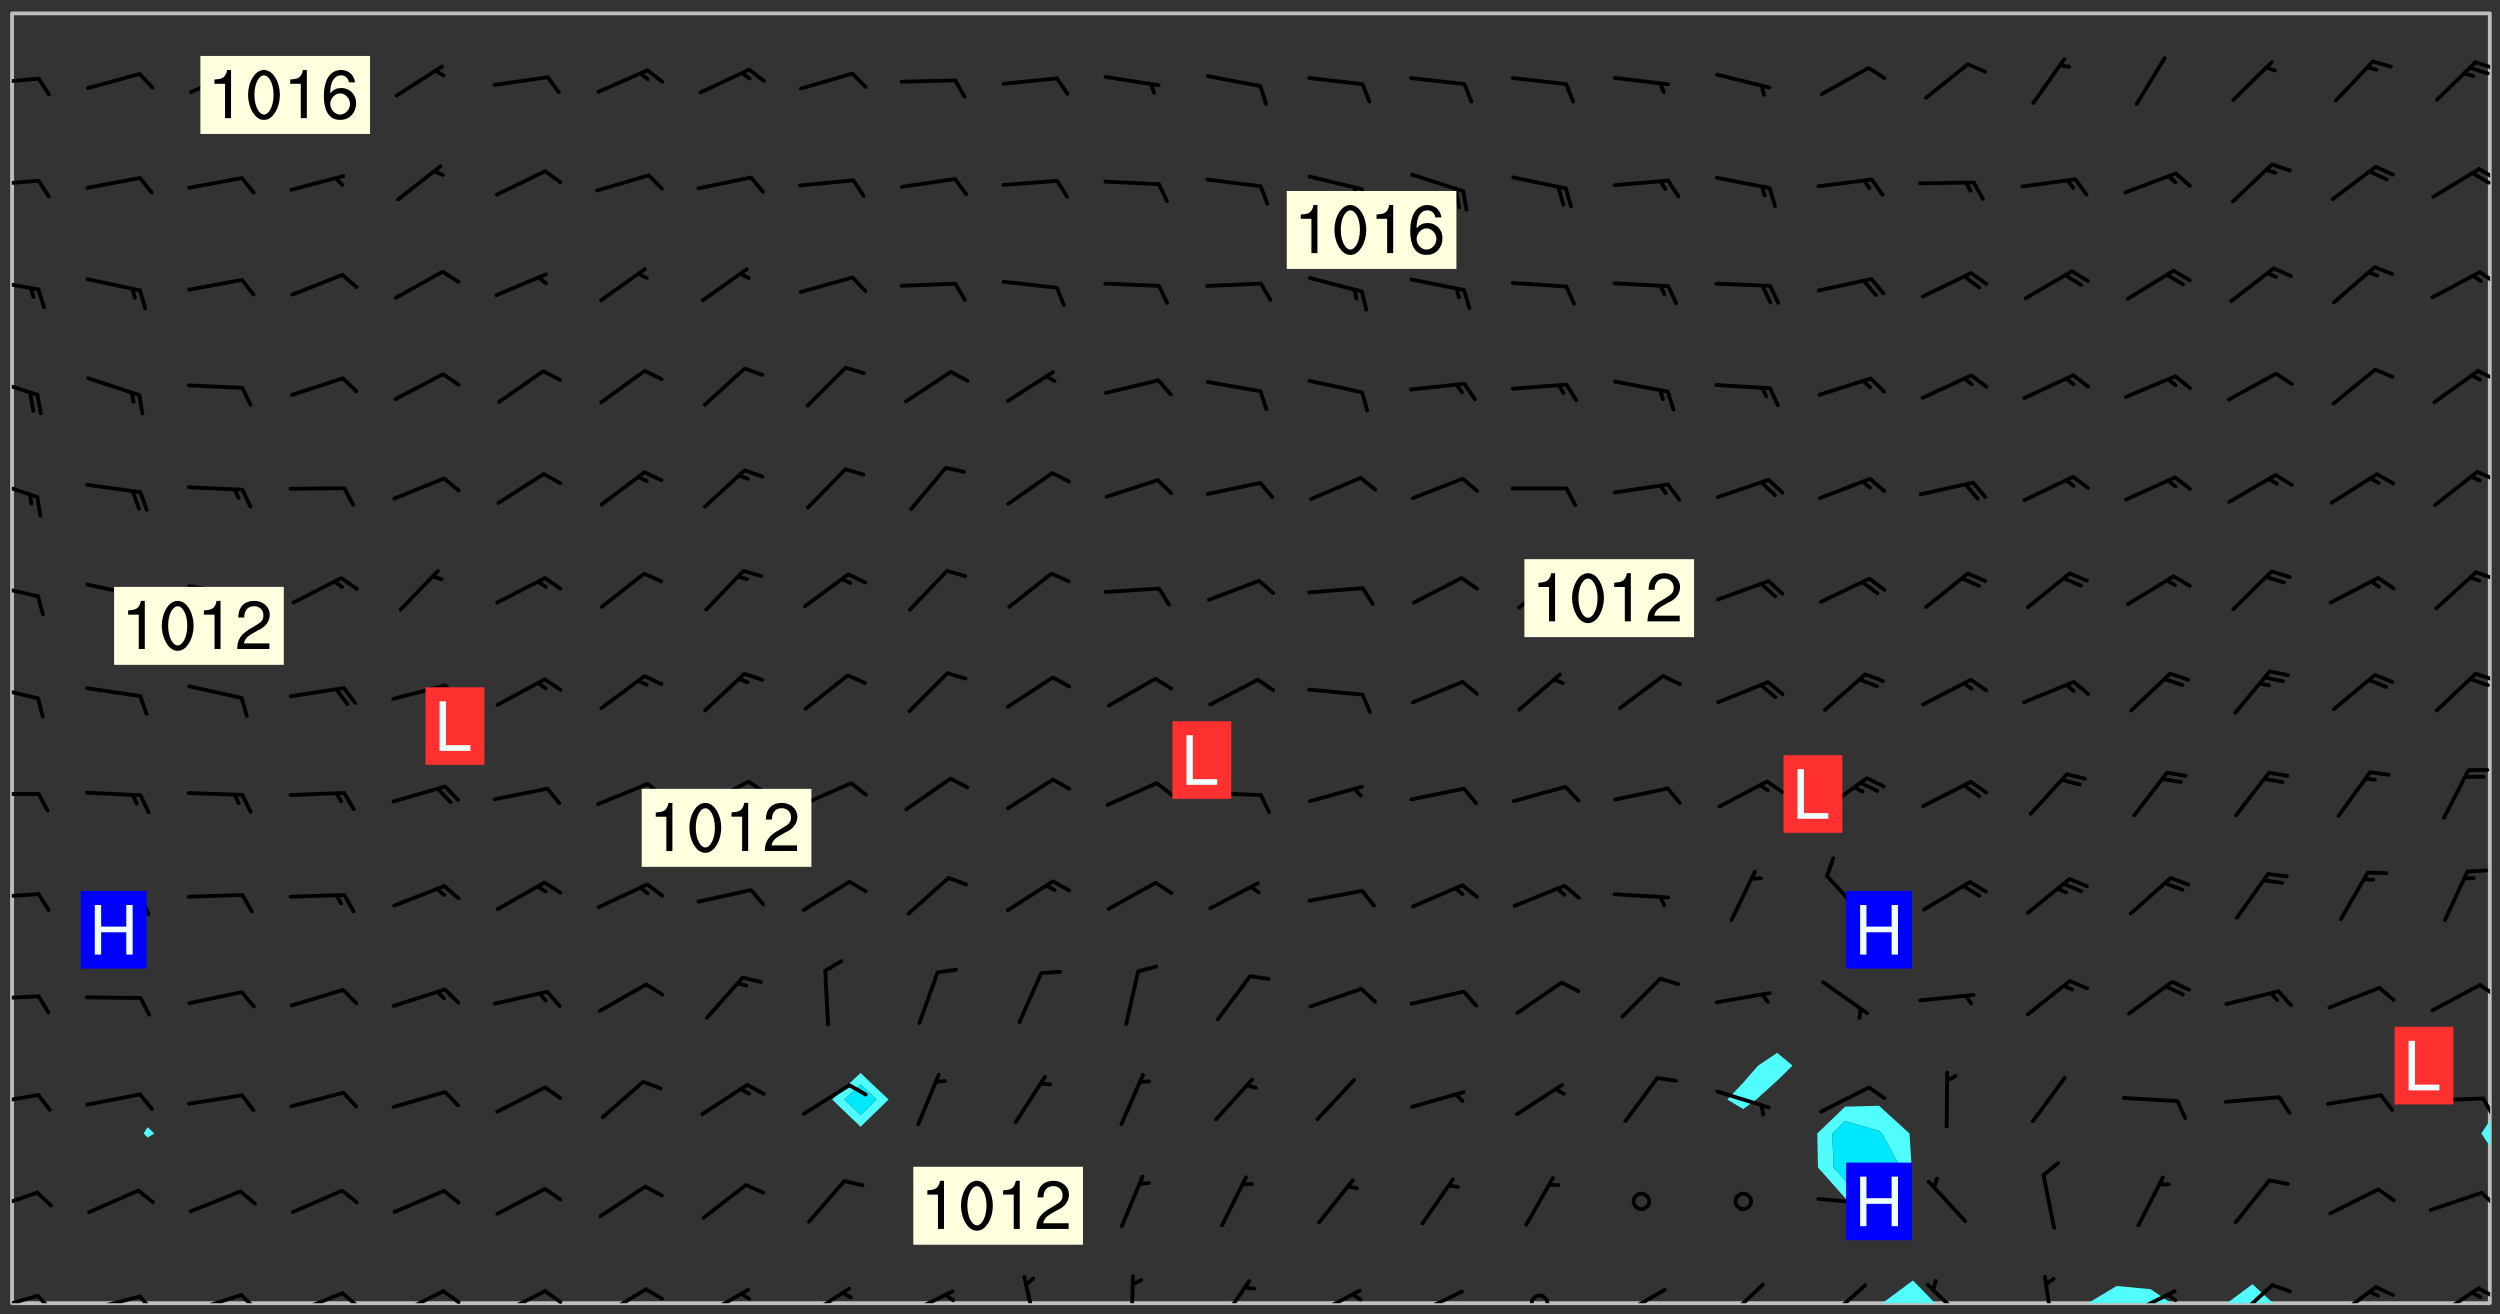 <svg xmlns="http://www.w3.org/2000/svg" role="img" xmlns:xlink="http://www.w3.org/1999/xlink" viewBox="142.45 309.95 326.84 171.84"><rect x="142.45" y="309.95" width="326.84" height="171.84" fill="#333333" stroke="none"/><defs><clipPath id="a"><path d="M144 311.672h1v168.656h-1zm0 0"/></clipPath><clipPath id="b"><path d="M144 311.672h324v168.656H144zm0 0"/></clipPath><clipPath id="c"><path d="M388 477h8v3.328h-8zm0 0"/></clipPath><clipPath id="d"><path d="M415 478h12v2.328h-12zm0 0"/></clipPath><clipPath id="e"><path d="M433 477h7v3.328h-7zm0 0"/></clipPath><clipPath id="f"><path d="M467 459h1v21.328h-1zm0 0"/></clipPath><clipPath id="g"><path d="M467 311.672h1V457h-1zm0 0"/></clipPath><clipPath id="h"><path d="M144 479h4v1.328h-4zm0 0"/></clipPath><clipPath id="i"><path d="M147 479h3v1.328h-3zm0 0"/></clipPath><clipPath id="j"><path d="M153 479h8v1.328h-8zm0 0"/></clipPath><clipPath id="k"><path d="M160 479h3v1.328h-3zm0 0"/></clipPath><clipPath id="l"><path d="M167 479h8v1.328h-8zm0 0"/></clipPath><clipPath id="m"><path d="M173 479h3v1.328h-3zm0 0"/></clipPath><clipPath id="n"><path d="M180 478h8v2.328h-8zm0 0"/></clipPath><clipPath id="o"><path d="M186 478h4v2.328h-4zm0 0"/></clipPath><clipPath id="p"><path d="M193 478h8v2.328h-8zm0 0"/></clipPath><clipPath id="q"><path d="M200 478h3v2.328h-3zm0 0"/></clipPath><clipPath id="r"><path d="M207 478h7v2.328h-7zm0 0"/></clipPath><clipPath id="s"><path d="M213 478h3v2.328h-3zm0 0"/></clipPath><clipPath id="t"><path d="M220 478h8v2.328h-8zm0 0"/></clipPath><clipPath id="u"><path d="M233 478h8v2.328h-8zm0 0"/></clipPath><clipPath id="v"><path d="M247 478h7v2.328h-7zm0 0"/></clipPath><clipPath id="w"><path d="M260 478h8v2.328h-8zm0 0"/></clipPath><clipPath id="x"><path d="M265 478h3v2.328h-3zm0 0"/></clipPath><clipPath id="y"><path d="M276 476h3v4.328h-3zm0 0"/></clipPath><clipPath id="z"><path d="M290 476h1v4.328h-1zm0 0"/></clipPath><clipPath id="A"><path d="M301 477h6v3.328h-6zm0 0"/></clipPath><clipPath id="B"><path d="M313 478h8v2.328h-8zm0 0"/></clipPath><clipPath id="C"><path d="M319 478h2v2.328h-2zm0 0"/></clipPath><clipPath id="D"><path d="M326 478h8v2.328h-8zm0 0"/></clipPath><clipPath id="E"><path d="M342 479h3v1.328h-3zm0 0"/></clipPath><clipPath id="F"><path d="M353 478h8v2.328h-8zm0 0"/></clipPath><clipPath id="G"><path d="M353 480h3v.328h-3zm0 0"/></clipPath><clipPath id="H"><path d="M367 477h7v3.328h-7zm0 0"/></clipPath><clipPath id="I"><path d="M380 477h7v3.328h-7zm0 0"/></clipPath><clipPath id="J"><path d="M394 477h6v3.328h-6zm0 0"/></clipPath><clipPath id="K"><path d="M409 476h3v4.328h-3zm0 0"/></clipPath><clipPath id="L"><path d="M420 478h8v2.328h-8zm0 0"/></clipPath><clipPath id="M"><path d="M425 478h3v2.328h-3zm0 0"/></clipPath><clipPath id="N"><path d="M434 477h6v3.328h-6zm0 0"/></clipPath><clipPath id="O"><path d="M447 477h7v3.328h-7zm0 0"/></clipPath><clipPath id="P"><path d="M460 478h7v2.328h-7zm0 0"/></clipPath><clipPath id="Q"><path d="M466 478h2v2h-2zm0 0"/></clipPath><clipPath id="R"><path d="M144 465h4v4h-4zm0 0"/></clipPath><clipPath id="S"><path d="M466 465h2v3h-2zm0 0"/></clipPath><clipPath id="T"><path d="M144 452h4v3h-4zm0 0"/></clipPath><clipPath id="U"><path d="M466 453h2v3h-2zm0 0"/></clipPath><clipPath id="V"><path d="M144 439h4v2h-4zm0 0"/></clipPath><clipPath id="W"><path d="M466 438h2v3h-2zm0 0"/></clipPath><clipPath id="X"><path d="M144 426h4v2h-4zm0 0"/></clipPath><clipPath id="Y"><path d="M144 413h4v2h-4zm0 0"/></clipPath><clipPath id="Z"><path d="M144 399h4v3h-4zm0 0"/></clipPath><clipPath id="aa"><path d="M465 397h3v3h-3zm0 0"/></clipPath><clipPath id="ab"><path d="M144 386h4v3h-4zm0 0"/></clipPath><clipPath id="ac"><path d="M465 384h3v2h-3zm0 0"/></clipPath><clipPath id="ad"><path d="M144 372h4v4h-4zm0 0"/></clipPath><clipPath id="ae"><path d="M466 371h2v2h-2zm0 0"/></clipPath><clipPath id="af"><path d="M144 359h4v3h-4zm0 0"/></clipPath><clipPath id="ag"><path d="M466 358h2v2h-2zm0 0"/></clipPath><clipPath id="ah"><path d="M144 346h4v3h-4zm0 0"/></clipPath><clipPath id="ai"><path d="M466 345h2v3h-2zm0 0"/></clipPath><clipPath id="aj"><path d="M144 333h4v2h-4zm0 0"/></clipPath><clipPath id="ak"><path d="M466 331h2v3h-2zm0 0"/></clipPath><clipPath id="al"><path d="M465 332h3v3h-3zm0 0"/></clipPath><clipPath id="am"><path d="M144 319h4v3h-4zm0 0"/></clipPath><clipPath id="an"><path d="M465 317h3v3h-3zm0 0"/></clipPath><g id="ao" clip-path="url(#clip1)"><path fill="#fff" fill-opacity="0" fill-rule="evenodd" d="M0 0h1000v1000H0zm0 0"/><path fill="#d3d3d3" fill-opacity="0" fill-rule="evenodd" d="M162.152 355.867l-.234.293.059.234.117.172.176.234.293.348.113.059.117-.172.059-.234.176-.176.465-.176h.699l.234.293.289.816.059.176.176.23.352.234.699.699.172.176.234.348.234.41.289.582.41.465.23.234.234.176.117.23.176.293.172 1.164v.234l.059.289.059.117.117.117.348.41.117.172.176.176.176.234.117.172.172.352.059.234.234.406.234-.059-.176.176-.059.93h-.582l-.234-.113-.348.113-.117.117-.059.293-.059.176-.117.172-.465.293-.059.234-.059.113v.645l.059.172v.41l.059.059v.406l.059.406.117.176.059.059.23.641-.059.293v.699l-.059.582v.234l-.059.23-.055.352v1.922l.055.117h.426l-.367.117-.023.352.891 1.168 1.742.539 1.34.359v.539l.09.809.535.715 1.52.27.891-.086.09 1.164.535.18 1.16-.18 2.055-.984 1.16-.363 1.879-.176 1.695-.18-.18.719-1.516.086-1.25.09-.805.27-1.074.809.27.719.535.898-.18.625-.266.809.266 1.078.625.898.805.18 1.25-.18-.266.723.098.504.055.293v.172l.059.293v.406l.176.117.352.117h.406l.293-.176.113-.117.059-.117.117-.23.059-.176.352-.465.23-.176.176-.059.176.059.059.176.117.988.055.469.059.172.117.234.176.059.816.059h.289l.117.234.059.406.059.352v1.105l.117.293.117.348.289.699.176.352.582.754.352.176.172.059.469.234.641.465.348.234.293.176.293.055.23.062.816.348.293.176.113.172.352.352.117.176.523.641v.289l.059.352v.348l.059.352.059.289.117.059.172.059h.176l.582.234.176.117.176.289.176.234.113.234.293.23.117.117v.41l.059.055.289.234.234.117.059.117.117.172.059.117.23.234.059.176.234.059.117.059-.117.113-.059.117v.117l-.117.293-.117.289v.582l.176.117.117.059.059.117.117.117.113.059.176.348.059.352.059.406v.176l-.059.176-.117.699v.172l.117.176.293.293h.406l.176.117.117.172.117.293v.234h-.527l-.23-.234h-.234l-.176.059-.059.699.059.348.117.176.176.41.117.23.289.469.176.055h.523l.234.059.758.641.059.293v.234l.059.059.23.348v.352l-.117.172v.293l.293.289.293.176.172.059.293.176.293.117.582.406.289.234.293.176.219.16.016.012.23.176.641.523.176.234.117.176.176.176.113.172v.641l.117.176.469.117.582.117.234.059.23.113.293.117.113.059.586.352.289.172.176.062.176.055.176.059.699.352.289.176.234.055.289.176.234.117.641.406.293.117.172.059.234.059.41.059.23.059.234.117.059.172-.41.176.469.059.059.293.113.234.176.055.234.059.176.059.406.117.641.234.117.172.059.234v.176l-.059.117-.059.406.234.234.117.059.348.117.641.23.176.117.289.117.176.176.234.465.582 1.105.176.176.348.176.176.117.352.117 1.047.523.234.059.465.113.293.059.465.176.758.582.234.234.348.465.176.176.289.234.816.699.293.176.289.289.293.176.293.289.695.641.176.176.293.234.289.234.469.289.641.582.348.234.234.293.348.348.352.465.934.992.348.406.117.176.234.059.113.117.645.176.23.113.234.059.293.176.23.117.934.699.406.406.234.176.406.176.234.117.816.348.348.234.234.117.293.289.23.117.758.352.352.172.23.059.293.117.234.059.871.176h.816l.469.23.172.059.875.699.465.117.293.059.176.059.23.059.469.059.348.059.352.059.406.059h.293l.172.059v.23l.176.176h.293l.348.059.352.059.699.117h.641l.465-.234.293-.176.172-.117.41-.172.289-.176.934-.465.469-.293.523-.293.465-.172.465-.176 1.051-.465.289-.117.41-.117.289-.117.527-.176 1.516-.699.582-.348.289-.059.293-.059.348-.117.875-.23.352-.117h.113l.234-.059.875-.234.234-.059h.812l.352-.059.816-.117.172-.059.352-.055.293-.059.23-.059.816-.176.176-.059h.348l.234-.059.465-.117.758-.172.234-.059h.348l.41-.117.289-.059 1.285-.059h.289l.41-.059.23-.059h.176l.875-.117h.406l.41-.117h.348l.352-.113.871-.059h1.75l1.047.289.41.117.289.117.352.117.289.117 1.051.172.289.059h.293l.293.059.172.059.41.059.172.059.117.059h.117l.117.059.352.059h.113l.41.066 1.922.395 1.926.395 1.52.449 1.695.719 2.145.805 1.605-.719 1.43-.805 1.16-1.078 1.25-.449 3.035-.719 1.875-.359 2.145-1.348 2.234-1.254 2.5-1.258 1.695-.449 1.785-.18 1.16-.27.625.539 1.34-.27.715-.988.984-1.344.445-.18.805-.359 1.875-.539 1.785-.449 1.25-.27 1.16-.09 1.699-.09 1.961-.27 1.25-.09h.539l.625-.09h.891l2.145-.18 2.41-.18 2.59-.09 1.695.18 1.609.09 1.43.359 1.16.719 1.875.988 1.16 1.527.266.715.629.09.355.898.535.539.535 1.527 1.074.359h.535l-.805.535.09 1.707.715 2.695.891.805.895.988.715 1.258 1.785.539 1.52-.18.355 1.344 1.609-.805.98-.539.27.27.316-.215.219-.145.801.449.449-.359h.355l.535-.27.539-.719.535-.27.625-.988 1.16.449.84.371 1.395.617 1.695-.18h1.605l1.785.09.18-1.707.535-1.344.805.27.492.848.402.406-.09.539v.359l.715.449.711-.27h1.43l.359.988.445 1.258.715 1.344 1.25.629 1.695.629.715-.18.18-.539.98-.09.449.359.086 1.258-.266.629-.535.18v.539l.715.984.266.539.984.988.801 1.078-.266.359-.09.898-.625 2.332-.355 2.066-.09 1.793-.18.719-.09.539v1.438l-.98 1.883-.359 1.707-.535.898-.805 1.168-.266.539 2.055 1.254.086.359-.355.539-.09-.18v.809l.09 1.438-.445.715-1.074.094-.266.715.535.898.805.719 1.16.809 1.34.27.445.359-.355.449-1.789-.09-1.25-.449-.715-.719-.625-.09-.176 3.59-.188 1.309h89.359V311.703h-55.27v49.082l.762.125 3.289.543 2.023 2.836v2.754l2.352.332 2.348.332h4.051l-1.379 4.16-2.023.707-2.023.703-.543.344-2.594 1.617-.188.117-2.023-2.078-.73-2.742-2.672-2.078-1.375-3.5-.066-.082-1.957-2.672 2.75-1.418v-49.082H294.422v91.414l.117.031.133.012.074.074.105.047.09.059.086.059.09.059.297.297.059.09.031.117.027.117.016.137-.031.117-.059.09-.059.086-.043.105-.047.102-.027.121v.145l.176.27.148.148.074.086.074.074.043.105.062.09.059.086.043.105.059.09.047.102.043.105.059.086.117.18.074.074.062.086.059.09.043.105.059.09.059.086.062.09.059.09.043.102.117.18.074.074.059.086.074.074.09.059.105.047h.148l.133-.016.133.016.102-.047.074-.074.047-.102-.016-.133v-.148l-.047-.105-.027-.117-.047-.102-.027-.121-.043-.102-.062-.09-.043-.102-.043-.105-.031-.117-.016-.133-.012-.137.086-.059.059-.086.121-.031.043.105.016.133v.117l.059.102.059.09.09.059.148.148.059.09.043.105-.012.102.086.059.105.047.086.059.09.059.074.074-.117.027-.105.047-.086.059-.074.074-.059.09-.062.086-.027.121-.047.102-.043.105-.031.117-.012.133-.016.133v.148l.027.117.047.105.043.102.059.09.074.074.09.059.074.074.09.059.059.09.043.105.047.102.117.031.133.016h.148l.117-.031.105.043.043.105.047.102.027.121L299.5 410l.027.117.031.121.027.117.105.043.102.047.133-.016.148.148.062.086.074.074.07.074.09.062.105.043.102.043.117.031.137.016.117-.031.074-.074.027-.117-.012-.133-.031-.121-.027-.117.043-.105h.117l.09.062.117.027h.148l.133.016h.148l.133.016.133-.016h.148l.133-.016.133-.012.137.012.117-.027.133-.016.191-.059-.059.176-.016.133-.027.121-.016.133-.059.086-.133.016-.105.047-.105.043-.117.031-.117.027-.266.031h-.148l-.133.016-.074.074.059.086.148.148.117.18.074.07.09.062.09.059.086.059.09.059.102.043.105.062.105.043.086.059.105.047.102.043.18.117.059.09-.043.102-.047.105.016.133.223.223.059.09.043.102.031.121.043.102.016.133.031.117.012.137.031.117.148.148.102.043.105.043.117.031.133.016.137.016h.117l.117-.031.09-.059.043-.105.047-.102.043-.105.031-.117.012-.133v-.148l-.012-.133-.016-.133-.031-.117-.043-.105-.047-.105-.043-.102-.043-.105-.016-.133.016-.133.027-.117.031-.117.027-.121.047-.102.09-.059.086-.062.074-.074.09-.059.223-.223.059-.086.074-.074.117-.18.059-.086v-.148l-.074-.074-.102-.047-.105-.043-.102-.043-.059-.09-.047-.105-.027-.117.09-.059.117-.031.102-.043.18-.117.148-.148.012-.133-.012-.105-.09-.059-.133.016h-.148l-.133.016-.133-.016-.121-.031-.086-.059-.074-.074-.059-.09-.062-.086-.117-.18-.059-.086.031-.121.086-.059.121-.031.059-.086v-.121l-.031-.117-.059-.09-.059-.086-.047-.105-.027-.117-.016-.133.059-.09.074-.074.09-.059.117-.18.074-.074.059-.086.148-.148.121-.031.133-.016.133.016.074.074.043.105.016.133-.031.117-.117.031-.133.012-.148.148-.043.105-.047.102-.027.121-.031.117v.148l.031.117.043.105.059.09.074.07.074.074.117.031.121.027.117-.027.133-.016h.117l.09.059.074.074.047.105.059.086.102.047.133.016.105.043.086.059-.012.105-.074.074-.18.117-.059.09-.09.059-.07.074-.074.074-.062.09-.027.117-.016.133.016.133-.016.133v.148l.016.133.027.117.031.121.074.074.09.059.086.059.09.059.117.031v.086l-.102.047-.09.059-.266.031-.117.027h-.148l-.105.043-.102.047-.059.09-.062.234-.012.133-.031.121-.016.133v.293l-.012.133.012.137.016.133.133.016.133.012.121.031.086.059.074.074.047.105.043.102.016.133v.445l-.016.133v.445l.031.266.027.117.016.133.031.117.086.211.031.266v.148l-.031.117-.027.117-.031.121-.027.117-.031.117-.031.121-.012.133-.016.133.09.059.117-.031.102.016.047.105-.031.266v.441l-.043.105-.047.105-.043.102-.043.105-.059.086-.031.121-.043.117-.031.117-.016.133.016.133.059.09.105.047.086.059.059.086-.012.137-.031.117-.043.102v.445l-.016.133v.148l-.031.117-.043.105-.027.117-.047.105-.043.102-.031.121-.027.117-.031.133-.031.117-.027.117-.043.105-.031.117-.031.121-.012.133-.016.133v.297l.027.117v.148l.047.398.027.117.059.09.121.031h.148l.133-.016.059.09v.117l-.059.09-.09.059-.102.043-.105.047-.09.059-.086.059-.137.016-.117-.031-.133-.016-.102.047-.062.086-.012.137-.016.133-.031.117-.027.117-.016.133-.031.121v.297l.016.133.031.117v.148l.012.133v.148l-.027.117-.047.102-.027.121-.031.117-.059.09-.074.074-.102.043-.105.047-.117.027-.121.031-.102-.047.059-.086.105-.047.027-.117.031-.117.027-.121.031-.117v-.148l.016-.133-.031-.117-.043-.105-.105.016-.074.074-.102.043-.09.062-.074.074-.043.102-.016.133-.031.117L304.25 426l-.031.117-.027.117-.031.121-.027.117-.031.117-.043.105-.09.059h-.09l-.117-.031-.031-.086.016-.137-.031-.117v-.148l-.012-.133v-.148l-.062-.234-.027-.121-.043-.102-.047-.105-.059-.086-.059-.09-.043-.105-.062-.086-.148-.148-.07-.074-.105-.047-.105-.043-.102-.043-.297-.297-.09-.074-.086-.059-.105-.043-.09-.062-.086-.059-.105-.043-.09-.059-.086-.062-.074-.07-.105-.047-.086-.059-.105-.043-.09-.062-.102-.043-.105-.043-.086-.059-.105-.047-.105-.043-.102-.047-.09-.059-.102-.043-.105-.043-.09-.062-.117-.027-.133-.016-.133.016H299.75l-.133.016-.117-.031-.09-.059-.074-.074-.09-.059-.102-.047h-.148l-.121-.027-.102-.043-.074-.074-.117-.18-.09-.059-.102-.043-.09-.062-.105-.043-.09-.059-.086-.059-.105-.047-.059-.086-.059-.09-.043-.105-.047-.102-.074-.074-.086-.059-.074-.074-.09-.059-.223-.223-.043-.105-.031-.266.105-.043h.145l.105.043.074.074.09.059.086.059.105.047.09.059.148.148.07.074.148.148.062.086.074.074.086.059.074.074.09.062.09.059.086.059.27.176.102.047.105.043.102.043.047-.074.059-.086.074-.074.07-.074.105.043.074.074.059.09.043.102.047.105.043.105.121.027.117-.027.074-.09.043-.105.059-.09.074-.074.105-.043.117-.027.133.012.09.059.148.148.059.09.043.105.047.102.043.105.043.102.105.047.105.043.133.016.086-.059.059-.09.074-.074.105-.043.117.027.105.047.102.043.105.043.102.047.18.117v.117l-.016.133.016.133.016.137.059.086.102.047.121.027.117.031h.148l.117-.031.059-.09.18-.117.059-.09.074-.074.059-.086.117-.18.18-.117.117.031.09.059.043.074-.016.133v.117l.09.059h.148l.133-.016.133-.012.266-.031.105-.043.117-.031.121-.027.074-.074.07-.074.062-.09-.016-.105-.047-.102-.102-.043-.105-.016-.117.027-.266.031h-.148l-.074-.074-.09-.059-.117-.031-.117-.027-.133-.016h-.148l-.133.016h-.297l-.105-.047-.148-.148-.043-.102-.059-.09.223-.223.086-.059.105-.043.117-.031.133-.016.133.016.137.016.102.043.133-.012.09-.062.102-.043.062-.09-.047-.102-.09-.059-.117-.031-.102-.043-.059-.09-.062-.09v-.117l.016-.133.105-.047.074-.07v-.121l-.09-.059-.031-.117.09-.059.074-.074.043-.105.059-.09.047-.102.016-.133v-.148l-.047-.105-.043-.102-.09-.059-.133-.016-.102-.043-.137-.016-.117-.031h-.445l-.133-.016-.133-.012-.133-.016-.117-.031h-.148l-.133-.016-.133-.012-.266-.031-.121-.043-.086-.059-.074-.074v-.148l.012-.133.105-.047.102-.043.133-.016h.152l.133-.016h.293l.121.031.102.043.09.059.234.062.121-.047.09-.059.102-.043.133-.016.105.043.102.047.133.012.121-.027h.145l.121-.031.117-.027.105-.047.074-.074.086-.059.148-.148.059-.086.047-.105.027-.117.016-.105-.102-.043-.09-.059-.117-.031-.105-.043-.09-.062-.074-.086-.074-.074-.102-.043-.105-.047-.102-.043-.059-.09-.047-.102-.086-.211-.062-.086-.059-.09-.074-.074-.086-.059h-.27l-.117.031-.09.059-.102.043-.133.016-.105-.016-.027-.117-.062-.09-.117-.031-.102-.043-.148-.148-.031-.117-.016-.105.074-.074.18-.117.117-.027.117-.031.137.016.102.043.105.043.102.047.105.043.117.031.133.016.117.027.133.016.105-.016.09-.059-.074-.074-.105-.043-.074-.074-.074-.09-.148-.148-.086-.059-.09-.059-.074-.074-.09-.059-.102-.047-.121-.027-.102-.047-.105-.043-.117-.031-.102-.043-.121-.031h-.148l-.117.031-.105.043-.086.062-.18.117-.086.059-.09.059-.105.047-.086.059-.105.043-.102.043-.105.047-.074.074-.059.09-.059.086-.047.105-.059.086-.074.074-.133-.012-.117-.031h-.117l-.074.074-.09.059-.074.074-.09.059-.086.059-.105.047-.102.043-.137.016-.102-.043-.148-.148-.105-.047h-.086l-.105.047-.102.043-.121.031-.117-.031-.074-.074v-.117l.031-.121.074-.07.059-.09.074-.074.117-.031.105-.043h.293l.133-.016.137-.016.102-.043.09-.059.102-.047.09-.059.133-.012.09.059.133.012.09-.059.086-.059.105-.043.09-.059.086-.062.09-.059.148-.148.059-.086.059-.09.105-.043.133-.016.117.027.121.031.059-.059.059-.09.031-.266.027-.117.105.012.133.016.102-.043.09-.059.059-.09.074-.074.059-.09.047-.102.012-.133-.012-.133-.047-.105-.148-.148-.059-.09-.059-.086-.043-.105v-.445l.016-.133v-.148l.012-.133-.059-.059-.09.059-.102-.043-.18-.117-.086-.059-.062-.09-.059-.09-.074-.074-.086-.059-.121.031-.102.012-.105.047-.086.059-.105.043-.148.148-.09.059-.086.059-.09.062-.105.043-.133.016v-.121l.105-.043.117-.031.074-.07.043-.105v-.148l-.027-.117-.148-.148-.133-.016h-.148l-.117.031-.105.043-.102.043-.09.062-.117.027-.074-.074.012-.133-.043-.102-.043-.105-.09-.059-.117.027-.121.031-.117.031-.102.043-.121.031-.102.043-.105.043-.09.059-.102.016v-.117l.016-.133-.059-.09-.074.043-.148.148-.059.09-.074.074-.047.105-.043.102-.074.074-.059.09-.074.074-.059.086-.074.074-.09.062-.074.07-.074.074-.102.016-.133.016-.105-.043v-.121l.148-.148.043-.102.059-.09.047-.102.043-.105.059-.09.031-.117.043-.102.031-.121.027-.117.047-.105.043-.102.043-.105.074-.07.09-.062.09-.059.102-.043h.297l.266-.031.105-.043-.074-.074-.117-.031-.105-.043-.09-.059-.102-.047-.09-.059-.102-.043-.105-.043-.09-.062-.086-.059-.105-.043-.102-.043-.121-.031-.117-.031-.102-.043L297.5 410.25l-.102-.043-.09-.059-.043-.105-.016-.133.102-.043.133-.016.137.016.133-.016.102-.043.059-.09.016-.105-.09-.059-.074-.074-.102-.043-.09-.059-.148-.148-.043-.105-.016-.133v-.293l-.059-.09-.09-.059-.074-.074-.043-.105-.031-.117-.059-.09-.074-.074-.117-.027-.074-.074-.09-.059-.09-.062-.086-.059-.074-.074-.059-.086-.047-.105-.086-.059-.148-.148-.195-.059-.133.016-.102.043-.074.074-.047.102-.043.105-.059.09-.059.086-.297.297-.09.059h-.086l-.062-.086-.043-.105.031-.117.059-.09.027-.117-.012-.133-.09-.062-.105.047-.117.027-.117.031-.27.176-.102.047-.117.027-.105.047-.09.059-.102.043-.059-.086-.047-.105.016-.133.047-.105.07-.074.074-.07.059-.09v-.148l-.043-.105h-.238l-.102.047-.031.117-.027.117-.031.121-.074.043-.133.016-.074-.047-.043-.102-.043-.105-.047-.102-.043-.105-.121.031-.102.043-.133.016-.117.031-.105.043-.09.059-.102.047-.121.027-.133.016-.102-.043-.059-.09-.047-.105-.043-.102-.043-.105v-.117l.059-.09.086-.059.18-.117.102-.047.105-.043.105-.059.102-.043.09-.062.102-.043.105-.059.102-.047.09-.059.105-.043.102-.043.09-.062.102-.043.137-.016.117.031.102.043.121.031.102.043.105.047.102.043.105.043.102.047.105.043.102.043.105.047.086.059.105.043.117.031.105.043.102.047.09.059.105.043.102.043.105.047.117.027.102.047.121.027h.148l.086-.059.016-.102.059-.09-.027-.117-.074-.074-.117-.18-.074-.074-.09-.074-.18-.117-.086-.059-.105-.043-.102-.047-.27-.176-.059-.09-.074-.074-.059-.09-.043-.102-.031-.117-.016-.137v-.562l-.012-.133-.016-.133-.031-.117-.016-.133-.012-.133-.031-.121-.223-.223-.059-.086-.016-.105.031-.117.133-.016v-91.414H172.992v1.453l-.059.234-.352 1.051-.172.523-.117.348-.176.41-.117.172-.234.293-.23.059h-.352l-.117.059-.23.406v.293l.117.176.23.23.117.234.641.758.293.465.176.234.23.352.234.348.641.816.176.465.172.41.117.695.176.469.117 1.398.059.465v.875l.117 1.047v4.781l-.059.465-.352 1.281-.176.523-.113.41-.352.93L172.934 336l-.234.582-.117.176-.172.348-.176.406-.352.816-.059.293-.113.293-.117.289-.059.176-.117.875-.059.406-.059.117-.059.176-.059.172-.23.527-.117.172v.234l-.117.234-.059.172-.176.586v.289l-.059.176v.293l-.059.113-.059.527v.172l-.055.234v2.621l-.176.816-.117.176-.176.234-.117.172-.113.234-.586.934-.23.289-.293.465-.176.234-.289.352-.352.699-.113.23-.176.41-.176.23-.406.527-.816.699-.293.172-.289.234-.176.117-.176.176-.523.406-.527.176-.172.176-.234.055-.641.176h-.758m12.211 31.023l-1.074.449.359.895 1.25-.715.445-.539-.98-.09"/><path fill="#d3d3d3" fill-opacity="0" fill-rule="evenodd" d="M201.508 416.598h-.895l.449.629.98.359.805-.09.445-.988-.176.09-.715-.355-.895.355m154.621 59.07l-.059-.523v-.293l.113-.293.059-.23.469-.469h.113l.117-.113.117-.059h.176l.234-.059h.348l.234.059.117.059.23.172.059.176.117.582v.293l-.117.176-.172.289-.176.176-.527.523-.23.234-.117.059h-.176l-.117-.059-.406-.293-.176-.117-.117-.059-.059-.113-.055-.117m6.641-10.957l-.059-.172v-1.109l.059-.172.176-.059.172-.059h.176l.234-.059.117.059.059.699-.059.172-.117.176-.117.059-.234.523-.113.059h-.234l-.059-.117m9.613-14.391l-.117-.176v-.699l.293-.875.117-.172.176-.352.113-.23.117-.293.352-.758.117-.23.172-.234h.176l.117-.059h.641l.117.059.234.234.172.113.352.293.117.117.113.176v.113l.117.059.117.117v.699l-.059.176v.23l-.059.176-.348 1.051-.117.23-.117.234-.117.059-.23.234-.641.289h-.875l-.41-.117-.641-.465"/><path fill="none" stroke="#bebebe" stroke-linecap="round" stroke-linejoin="round" stroke-miterlimit="10" stroke-width=".5" d="M467.957 311.695H144.027v168.625h323.93v-168.625"/><g clip-path="url(#a)"><path fill="#fff" fill-opacity="0" fill-rule="evenodd" d="M144 475.891v4.438h.004H144V311.672h.004H144v164.219"/></g><g clip-path="url(#b)"><path fill="#fff" fill-opacity="0" fill-rule="evenodd" d="M144.004 480.328V311.672h17.75v145.637l-.531.828.531.535.871-.535-.871-.828V311.672h93.203v138.555l-3.715 3.473 3.715 3.559 3.66-3.559-3.66-3.473V311.672h119.836v135.922l-2.496 1.668-1.941 2.223-2.074 2.215 2.074 1.254 1.691-1.254 2.746-2.469 2-1.969-2-1.668V311.672h13.316v142.844l-4.438.113-3.641 3.508.09 4.438 3.551 4.008.492.434 3.945 3.492 4.109-3.492.152-4.441-.281-4.438-3.98-3.621V311.672h79.887v144.723l-1.148 1.742 1.148 1.707v20.484h-28.375l-2.691-2.492-3.336 2.492h-7.277l-2.699-1.832-4.438-.426-3.766 2.258H395.43l-2.883-2.98-4.023 2.98H144.004"/></g><path fill="#50fcfc" fill-rule="evenodd" d="M161.754 458.672l-.531-.535.531-.828.871.828-.871.535m93.203-1.414l-3.715-3.559 3.715-3.473v1.492l-2.117 1.98 2.117 2.027 2.086-2.027-2.086-1.98v-1.492l3.66 3.473-3.66 3.559"/><path fill="#00e8fc" fill-rule="evenodd" d="M254.957 455.727l-2.117-2.027 2.117-1.98 2.086 1.98-2.086 2.027"/><path fill="#50fcfc" fill-rule="evenodd" d="M370.355 454.953l-2.074-1.254 2.074-2.215 1.941-2.223 2.496-1.668 2 1.668-2 1.969-2.746 2.469-1.691 1.254m9.766 7.621l-.09-4.438 3.641-3.508v1.891l-1.68 1.617.176 4.438 1.504 1.695 3.125 2.746 1.312 1.16 1.367-1.16 1.438-4.441-2.43-4.438-.375-.34-4.438-1.277v-1.891l4.438-.113 3.98 3.621.281 4.438-.152 4.441-4.109 3.492-3.945-3.492-.492-.434-3.551-4.008"/><path fill="#00e8fc" fill-rule="evenodd" d="M382.168 462.574l-.176-4.438 1.68-1.617 4.438 1.277v4.152l-.957.625.957.801.375-.801-.375-.625v-4.152l.375.34 2.43 4.438-1.438 4.441-1.367 1.16-1.312-1.16-3.125-2.746-1.504-1.695"/><path fill="#00d4fc" fill-rule="evenodd" d="M388.109 463.375l-.957-.801.957-.625.375.625-.375.801"/><g clip-path="url(#c)"><path fill="#50fcfc" fill-rule="evenodd" d="M388.523 480.328l4.023-2.98 2.883 2.98h-6.906"/></g><g clip-path="url(#d)"><path fill="#50fcfc" fill-rule="evenodd" d="M415.414 480.328l3.766-2.258 4.438.426 2.699 1.832h-10.902"/></g><g clip-path="url(#e)"><path fill="#50fcfc" fill-rule="evenodd" d="M433.594 480.328h6.027l-2.691-2.492-3.336 2.492"/></g><path fill="#50fcfc" fill-rule="evenodd" d="M467.996 459.844l-1.148-1.707 1.148-1.742v3.449"/><g clip-path="url(#f)"><path fill="#fff" fill-opacity="0" fill-rule="evenodd" d="M467.996 480.328H468v-20.48 20.48h-.004"/></g><path fill="#50fcfc" fill-rule="evenodd" d="M467.996 456.395v3.449l.004.004v-3.457l-.004.004"/><g clip-path="url(#g)"><path fill="#fff" fill-opacity="0" fill-rule="evenodd" d="M467.996 311.672H468v144.719-144.719h-.004"/></g><g clip-path="url(#h)"><path fill="none" stroke="#000" stroke-linecap="round" stroke-linejoin="round" stroke-miterlimit="10" stroke-width=".5" d="M147.379 479.367l-6.758 1.922"/></g><g clip-path="url(#i)"><path fill="none" stroke="#000" stroke-linecap="round" stroke-linejoin="round" stroke-miterlimit="10" stroke-width=".5" d="M147.379 479.367l1.703 1.77"/></g><g clip-path="url(#j)"><path fill="none" stroke="#000" stroke-linecap="round" stroke-linejoin="round" stroke-miterlimit="10" stroke-width=".5" d="M160.719 479.457l-6.809 1.742"/></g><g clip-path="url(#k)"><path fill="none" stroke="#000" stroke-linecap="round" stroke-linejoin="round" stroke-miterlimit="10" stroke-width=".5" d="M160.719 479.457l1.652 1.812"/></g><g clip-path="url(#l)"><path fill="none" stroke="#000" stroke-linecap="round" stroke-linejoin="round" stroke-miterlimit="10" stroke-width=".5" d="M173.977 479.254l-6.691 2.148"/></g><g clip-path="url(#m)"><path fill="none" stroke="#000" stroke-linecap="round" stroke-linejoin="round" stroke-miterlimit="10" stroke-width=".5" d="M173.977 479.254l1.758 1.711"/></g><g clip-path="url(#n)"><path fill="none" stroke="#000" stroke-linecap="round" stroke-linejoin="round" stroke-miterlimit="10" stroke-width=".5" d="M187.207 479.027l-6.523 2.605"/></g><g clip-path="url(#o)"><path fill="none" stroke="#000" stroke-linecap="round" stroke-linejoin="round" stroke-miterlimit="10" stroke-width=".5" d="M187.207 479.027l1.875 1.582"/></g><g clip-path="url(#p)"><path fill="none" stroke="#000" stroke-linecap="round" stroke-linejoin="round" stroke-miterlimit="10" stroke-width=".5" d="M200.402 478.758l-6.285 3.141"/></g><g clip-path="url(#q)"><path fill="none" stroke="#000" stroke-linecap="round" stroke-linejoin="round" stroke-miterlimit="10" stroke-width=".5" d="M200.402 478.758l2 1.422"/></g><g clip-path="url(#r)"><path fill="none" stroke="#000" stroke-linecap="round" stroke-linejoin="round" stroke-miterlimit="10" stroke-width=".5" d="M213.715 478.746l-6.277 3.164"/></g><g clip-path="url(#s)"><path fill="none" stroke="#000" stroke-linecap="round" stroke-linejoin="round" stroke-miterlimit="10" stroke-width=".5" d="M213.715 478.746l2 1.418"/></g><g clip-path="url(#t)"><path fill="none" stroke="#000" stroke-linecap="round" stroke-linejoin="round" stroke-miterlimit="10" stroke-width=".5" d="M226.891 478.5l-6 3.656"/></g><path fill="none" stroke="#000" stroke-linecap="round" stroke-linejoin="round" stroke-miterlimit="10" stroke-width=".5" d="M226.891 478.5L229 479.75"/><g clip-path="url(#u)"><path fill="none" stroke="#000" stroke-linecap="round" stroke-linejoin="round" stroke-miterlimit="10" stroke-width=".5" d="M240.254 478.582l-6.098 3.492"/></g><path fill="none" stroke="#000" stroke-linecap="round" stroke-linejoin="round" stroke-miterlimit="10" stroke-width=".5" d="M239.367 479.09l1.039.656"/><g clip-path="url(#v)"><path fill="none" stroke="#000" stroke-linecap="round" stroke-linejoin="round" stroke-miterlimit="10" stroke-width=".5" d="M253.469 478.418l-5.895 3.82"/></g><path fill="none" stroke="#000" stroke-linecap="round" stroke-linejoin="round" stroke-miterlimit="10" stroke-width=".5" d="M252.609 478.973l1.074.598"/><g clip-path="url(#w)"><path fill="none" stroke="#000" stroke-linecap="round" stroke-linejoin="round" stroke-miterlimit="10" stroke-width=".5" d="M266.988 478.781l-6.309 3.094"/></g><g clip-path="url(#x)"><path fill="none" stroke="#000" stroke-linecap="round" stroke-linejoin="round" stroke-miterlimit="10" stroke-width=".5" d="M266.07 479.23l.996.719"/></g><g clip-path="url(#y)"><path fill="none" stroke="#000" stroke-linecap="round" stroke-linejoin="round" stroke-miterlimit="10" stroke-width=".5" d="M276.367 476.902l1.566 6.852"/></g><path fill="none" stroke="#000" stroke-linecap="round" stroke-linejoin="round" stroke-miterlimit="10" stroke-width=".5" d="M276.598 477.898l.926-.801"/><g clip-path="url(#z)"><path fill="none" stroke="#000" stroke-linecap="round" stroke-linejoin="round" stroke-miterlimit="10" stroke-width=".5" d="M290.574 476.816l-.215 7.023"/></g><path fill="none" stroke="#000" stroke-linecap="round" stroke-linejoin="round" stroke-miterlimit="10" stroke-width=".5" d="M290.543 477.84l1.098-.543"/><g clip-path="url(#A)"><path fill="none" stroke="#000" stroke-linecap="round" stroke-linejoin="round" stroke-miterlimit="10" stroke-width=".5" d="M305.77 477.434l-3.977 5.793"/></g><path fill="none" stroke="#000" stroke-linecap="round" stroke-linejoin="round" stroke-miterlimit="10" stroke-width=".5" d="M305.191 478.273l1.219.141"/><g clip-path="url(#B)"><path fill="none" stroke="#000" stroke-linecap="round" stroke-linejoin="round" stroke-miterlimit="10" stroke-width=".5" d="M320.199 478.684l-6.207 3.289"/></g><g clip-path="url(#C)"><path fill="none" stroke="#000" stroke-linecap="round" stroke-linejoin="round" stroke-miterlimit="10" stroke-width=".5" d="M319.297 479.164l1.016.688"/></g><g clip-path="url(#D)"><path fill="none" stroke="#000" stroke-linecap="round" stroke-linejoin="round" stroke-miterlimit="10" stroke-width=".5" d="M333.574 478.805l-6.328 3.051"/></g><g clip-path="url(#E)"><path fill="none" stroke="#000" stroke-linecap="round" stroke-linejoin="round" stroke-miterlimit="10" stroke-width=".5" d="M344.75 480.328l-.02-.199-.059-.191-.098-.176-.457-.379-.191-.059-.199-.02-.199.02-.191.059-.461.379-.094.176-.059.191-.02.199.02.199.059.191.094.18.461.375.191.059.199.02.199-.02.191-.059.457-.375.098-.18.059-.191.02-.199"/></g><g clip-path="url(#F)"><path fill="none" stroke="#000" stroke-linecap="round" stroke-linejoin="round" stroke-miterlimit="10" stroke-width=".5" d="M354 482.086l6.086-3.512"/></g><g clip-path="url(#G)"><path fill="none" stroke="#000" stroke-linecap="round" stroke-linejoin="round" stroke-miterlimit="10" stroke-width=".5" d="M354.883 481.574l-1.039-.652"/></g><g clip-path="url(#H)"><path fill="none" stroke="#000" stroke-linecap="round" stroke-linejoin="round" stroke-miterlimit="10" stroke-width=".5" d="M367.809 482.746l5.098-4.836"/></g><g clip-path="url(#I)"><path fill="none" stroke="#000" stroke-linecap="round" stroke-linejoin="round" stroke-miterlimit="10" stroke-width=".5" d="M381.051 482.668l5.242-4.68"/></g><g clip-path="url(#J)"><path fill="none" stroke="#000" stroke-linecap="round" stroke-linejoin="round" stroke-miterlimit="10" stroke-width=".5" d="M394.453 477.895l5.066 4.867"/></g><path fill="none" stroke="#000" stroke-linecap="round" stroke-linejoin="round" stroke-miterlimit="10" stroke-width=".5" d="M395.191 478.602l.332-1.18"/><g clip-path="url(#K)"><path fill="none" stroke="#000" stroke-linecap="round" stroke-linejoin="round" stroke-miterlimit="10" stroke-width=".5" d="M409.801 476.852l1.004 6.953"/></g><path fill="none" stroke="#000" stroke-linecap="round" stroke-linejoin="round" stroke-miterlimit="10" stroke-width=".5" d="M409.945 477.863l.988-.727"/><g clip-path="url(#L)"><path fill="none" stroke="#000" stroke-linecap="round" stroke-linejoin="round" stroke-miterlimit="10" stroke-width=".5" d="M426.758 478.758l-6.285 3.141"/></g><g clip-path="url(#M)"><path fill="none" stroke="#000" stroke-linecap="round" stroke-linejoin="round" stroke-miterlimit="10" stroke-width=".5" d="M425.844 479.215l1 .711"/></g><g clip-path="url(#N)"><path fill="none" stroke="#000" stroke-linecap="round" stroke-linejoin="round" stroke-miterlimit="10" stroke-width=".5" d="M439.527 477.961l-5.191 4.738"/></g><path fill="none" stroke="#000" stroke-linecap="round" stroke-linejoin="round" stroke-miterlimit="10" stroke-width=".5" d="M439.527 477.961l2.309.82"/><g clip-path="url(#O)"><path fill="none" stroke="#000" stroke-linecap="round" stroke-linejoin="round" stroke-miterlimit="10" stroke-width=".5" d="M453.055 478.219l-5.617 4.223"/></g><path fill="none" stroke="#000" stroke-linecap="round" stroke-linejoin="round" stroke-miterlimit="10" stroke-width=".5" d="M453.055 478.219l2.223 1.039m-3.039-.426l1.109.52"/><g clip-path="url(#P)"><path fill="none" stroke="#000" stroke-linecap="round" stroke-linejoin="round" stroke-miterlimit="10" stroke-width=".5" d="M466.488 478.383l-5.852 3.891"/></g><g clip-path="url(#Q)"><path fill="none" stroke="#000" stroke-linecap="round" stroke-linejoin="round" stroke-miterlimit="10" stroke-width=".5" d="M466.488 478.383l2.156 1.168"/></g><path fill="none" stroke="#000" stroke-linecap="round" stroke-linejoin="round" stroke-miterlimit="10" stroke-width=".5" d="M465.637 478.949l1.078.582"/><g clip-path="url(#R)"><path fill="none" stroke="#000" stroke-linecap="round" stroke-linejoin="round" stroke-miterlimit="10" stroke-width=".5" d="M147.32 465.867l-6.641 2.293"/></g><path fill="none" stroke="#000" stroke-linecap="round" stroke-linejoin="round" stroke-miterlimit="10" stroke-width=".5" d="M147.32 465.867l1.797 1.676m11.414-1.941l-6.434 2.824m6.434-2.824l1.926 1.52m11.434-1.414l-6.523 2.613m6.523-2.613l1.875 1.582m11.398-1.68l-6.438 2.809m6.438-2.809l1.922 1.523m11.406-1.496l-6.465 2.754m6.465-2.754l1.91 1.539m11.285-1.793l-6.223 3.262m6.223-3.262l2.027 1.383m11.109-1.684l-5.867 3.863m5.867-3.863l2.156 1.176m11.004-1.395l-5.559 4.301m5.559-4.301l2.238 1.012m10.602-1.516l-4.605 5.309m4.605-5.309l2.391.551m9.941-1.152l-2.641 6.512m2.641-6.512l2.441-.254m10.906.266l-2.703 6.488m2.703-6.488l2.441-.23m10.871.23l-2.699 6.488m2.305-5.543l1.223-.117m12.703-.73l-3.133 6.293m2.676-5.375l1.227-.035m13.172-.484l-4.383 5.496m3.742-4.695l1.207.227m12.551-1.172l-3.992 5.785m3.414-4.941l1.219.141m12.422-1.145l-3.484 6.105m2.977-5.215l1.227.035m11.875 2.129l-.02-.203-.059-.191-.094-.176-.457-.375-.191-.059-.199-.02-.203.02-.191.059-.457.375-.094.176-.059.191-.02.203.02.199.059.191.094.176.457.375.191.059.203.02.199-.02.191-.059.457-.375.094-.176.059-.191.02-.199m13.316 0l-.02-.203-.059-.191-.094-.176-.461-.375-.191-.059-.199-.02-.199.02-.191.059-.457.375-.098.176-.059.191-.02.203.02.199.059.191.098.176.457.375.191.059.199.02.199-.02.191-.059.461-.375.094-.176.059-.191.02-.199m8.793-.324l6.996.645m7.43-2.898l4.777 5.152m-4.082-4.402l.402-1.16m13.914-.457l1.383 6.887m-1.383-6.887l1.898-1.559m13.715 1.875l-3.211 6.254m2.742-5.344l1.227-.016m13.152-.508l-4.402 5.48m4.402-5.48l2.41.461m11.848.707l-6.285 3.145m6.285-3.145l1.996 1.422m11.504-.969l-6.66 2.238"/><g clip-path="url(#S)"><path fill="none" stroke="#000" stroke-linecap="round" stroke-linejoin="round" stroke-miterlimit="10" stroke-width=".5" d="M466.891 465.895l1.785 1.688"/></g><g clip-path="url(#T)"><path fill="none" stroke="#000" stroke-linecap="round" stroke-linejoin="round" stroke-miterlimit="10" stroke-width=".5" d="M147.461 453.102l-6.922 1.191"/></g><path fill="none" stroke="#000" stroke-linecap="round" stroke-linejoin="round" stroke-miterlimit="10" stroke-width=".5" d="M147.461 453.102l1.504 1.941m11.797-2.02l-6.895 1.348m6.895-1.348l1.547 1.906m11.793-1.781l-6.941 1.102m6.941-1.102l1.477 1.961m11.766-2.305l-6.797 1.785m6.797-1.785l1.664 1.805m11.629-1.891l-6.75 1.957m6.75-1.957l1.707 1.762m11.363-2.371l-6.266 3.18m6.266-3.18l2.008 1.41m10.816-2.137l-5.281 4.633m5.281-4.633l2.297.867m11.32-.469l-5.887 3.836m5.887-3.836l2.148 1.184m-3.004-.625l1.074.59m13.129-1.102l-5.949 3.742m5.949-3.742l2.129 1.219m9.559-2.594l-2.695 6.488m2.305-5.543l1.219-.117m13.047-.531l-3.816 5.898m3.262-5.043l1.223.105m12.148-1.23l-2.816 6.438m2.406-5.5l1.223-.094m13.453-.23l-4.719 5.207m4.031-4.449l1.191.301M319.5 451.137l-4.809 5.125m19.098-3.523l-6.758 1.922m5.777-1.645l.848.887m13.02-2.113l-5.898 3.82m5.039-3.266l1.074.598m12.246-2.062l-4.191 5.641m4.191-5.641l2.426.367m12.148 3.496L367 452.656m5.734 1.781l.23 1.207m13.844-3.527l-6.273 3.164m6.273-3.164l2.004 1.414m8.207-3.348l-.066 7.027m.059-6.004l1.086-.566m14.281.227l-4.156 5.664m18.902-2.625l-7.016-.414m7.016.414l1.02 2.23m12.285-2.746l-7 .613m7-.613l1.34 2.059m11.941-2.324l-6.93 1.148m6.93-1.148l1.492 1.945m11.871-1.512l-7.023.277"/><g clip-path="url(#U)"><path fill="none" stroke="#000" stroke-linecap="round" stroke-linejoin="round" stroke-miterlimit="10" stroke-width=".5" d="M467.074 453.559l1.234 2.121"/></g><g clip-path="url(#V)"><path fill="none" stroke="#000" stroke-linecap="round" stroke-linejoin="round" stroke-miterlimit="10" stroke-width=".5" d="M147.508 440.203l-7.016.363"/></g><path fill="none" stroke="#000" stroke-linecap="round" stroke-linejoin="round" stroke-miterlimit="10" stroke-width=".5" d="M147.508 440.203l1.262 2.102m12.059-1.879l-7.027-.086m7.027.086l1.125 2.18m12.113-2.945l-6.875 1.445m6.875-1.445l1.574 1.883m11.668-2.18l-6.727 2.039m6.727-2.039l1.73 1.742m11.566-1.797l-6.691 2.148m6.691-2.148l1.758 1.711m-2.73-1.398l.879.855m13.492-.867l-6.855 1.547m6.855-1.547l1.598 1.859m-2.598-1.633l.801.93m13.141-2.113l-6.109 3.465m6.109-3.465l2.07 1.316m10.52-2.215l-4.66 5.262m4.66-5.262l2.383.57m-3.062.195l1.195.285m10.285-1.93l.371 7.016m-.371-7.016l2.102-1.266m12.586 1.469l-2.375 6.613m2.375-6.613l2.426-.355m11.129.449l-2.855 6.422m2.855-6.422l2.445-.172m10.219-.043l-1.551 6.852m1.551-6.852l2.367-.645m12.273 1.254l-4.203 5.633m4.203-5.633l2.422.371m12.109 1.293l-6.637 2.305m6.637-2.305l1.801 1.672m11.617-1.32l-6.844 1.602m6.844-1.602l1.613 1.848m11.18-3.031l-5.797 3.973m5.797-3.973l2.176 1.137m10.727-1.637l-4.973 4.969m4.973-4.969l2.344.719m11.945 1.164l-6.922 1.207m5.914-1.031l.754.965m12.98 1.484l-5.742-4.047m4.906 3.461l-.152 1.215m14.926-3.004l-6.988.703m5.973-.602l.684 1.02m12.902-2.957l-5.496 4.375m5.496-4.375l2.25.977m-3.051-.34l1.125.488m13.07-1.02l-5.66 4.164m5.66-4.164l2.215 1.062m-3.035-.457l2.211 1.062m12.508-.418l-6.824 1.668m6.824-1.668l1.633 1.828m-2.625-1.586l.816.914m13.348-1.613l-6.539 2.578m6.539-2.578l1.867 1.594m11.277-1.965l-6.195 3.32"/><g clip-path="url(#W)"><path fill="none" stroke="#000" stroke-linecap="round" stroke-linejoin="round" stroke-miterlimit="10" stroke-width=".5" d="M466.66 438.723l2.035 1.367"/></g><g clip-path="url(#X)"><path fill="none" stroke="#000" stroke-linecap="round" stroke-linejoin="round" stroke-miterlimit="10" stroke-width=".5" d="M147.508 426.844l-7.016.453"/></g><path fill="none" stroke="#000" stroke-linecap="round" stroke-linejoin="round" stroke-miterlimit="10" stroke-width=".5" d="M147.508 426.844l1.289 2.086m12.027-1.688l-7.02-.344m7.02.344l1.043 2.219m12.273-2.504l-7.023.223m7.023-.223l1.223 2.129m12.094-2.129l-7.023.223m7.023-.223l1.219 2.133m-2.242-2.098l.609 1.062m13.492-2.262l-6.547 2.555m6.547-2.555l1.859 1.598m-2.812-1.227l.93.797m13.121-1.625l-6.113 3.465m6.113-3.465l2.07 1.312m-2.961-.809l1.035.656m13.297-.914l-6.367 2.973m6.367-2.973l1.961 1.477m-2.887-1.043l.98.738m13.504-.449l-6.855 1.527m6.855-1.527l1.598 1.863m11.281-2.941l-5.984 3.684m5.984-3.684l2.117 1.242m10.824-1.746l-5.234 4.691m5.234-4.691l2.301.844m11.355-.395l-5.914 3.793m5.914-3.793l2.137 1.199m-3-.648l1.07.602m13.219-.961l-6.141 3.414m6.141-3.414l2.062 1.332m11.293-1.262l-6.219 3.27m5.312-2.793l1.016.691m13.551-.176l-6.91 1.285m6.91-1.285l1.527 1.922m11.559-2.668l-6.453 2.777m6.453-2.777l1.918 1.535m-2.855-1.133l.957.77m13.328-1.102l-6.516 2.637m6.516-2.637l1.879 1.578m-2.828-1.195l.941.789m13.57.355l-7.012-.418m5.992.359l.512 1.113m11.848-4.426l-3.059 6.324m2.613-5.406l1.227-.047m8.637-.305l4.734 5.191m-4.734-5.191l.82-2.312M400 425.266l-6.027 3.605M400 425.266l2.102 1.266m-2.977-.742l2.102 1.27m11.801-2.203l-5.453 4.43m5.453-4.43l2.262.953m-3.055-.309l2.262.953m-3.055-.309l1.129.477m13.672-1.887l-5.25 4.668m5.25-4.668l2.301.852m-3.066-.172l2.301.852m11.195-2.059l-4.082 5.723m4.082-5.723l2.434.324m-3.027.508l2.434.324m11.195-1.336l-3.523 6.082m3.523-6.082l2.453.09m-2.965.797l1.227.043m12.316-1.074l-2.957 6.371m2.957-6.371l2.453-.133m-2.883 1.059l1.227-.066"/><g clip-path="url(#Y)"><path fill="none" stroke="#000" stroke-linecap="round" stroke-linejoin="round" stroke-miterlimit="10" stroke-width=".5" d="M147.512 413.754h-7.023"/></g><path fill="none" stroke="#000" stroke-linecap="round" stroke-linejoin="round" stroke-miterlimit="10" stroke-width=".5" d="M147.512 413.754l1.152 2.168m12.16-2l-7.02-.336m7.02.336l1.047 2.219m-2.066-2.27l.523 1.109m13.812-1.105l-7.023-.246m7.023.246l1.074 2.207m-2.094-2.242l.535 1.105m13.801-1.332l-7.023.277m7.023-.277l1.234 2.121m-2.258-2.078l.621 1.059m13.578-1.941l-6.746 1.961m6.746-1.961l1.711 1.758m-2.691-1.473l1.711 1.758m12.656-1.754l-6.891 1.379m6.891-1.379l1.555 1.898m11.57-2.527l-6.508 2.641m6.508-2.641l1.883 1.574m11.293-1.879l-6.23 3.25m6.23-3.25l2.023 1.387m11.395-1.176l-6.434 2.828m6.434-2.828l1.926 1.52m11.059-2.109l-5.773 4.008m5.773-4.008l2.18 1.125m11.215-1.008l-5.93 3.773m5.93-3.773l2.133 1.211m11.43-.746l-6.426 2.84m6.426-2.84l1.93 1.516m11.684.047l-7.023-.285m7.023.285l1.062 2.215m12.125-3.301l-6.77 1.891m5.785-1.617l.844.887m13.512-.918l-6.883 1.406m6.883-1.406l1.566 1.891m11.695-2.121l-6.773 1.867m6.773-1.867l1.688 1.781m11.68-1.57l-6.879 1.445m6.879-1.445l1.57 1.883m11.418-2.793l-6.223 3.266m6.223-3.266l2.023 1.383m-2.93-.91l1.012.691m12.938-1.602l-5.68 4.141m5.68-4.141l2.207 1.07m-3.035-.469l2.207 1.074m-3.031-.473l1.102.539m14.156-1.266l-6.262 3.188m6.262-3.188l2.008 1.406m-2.918-.945l2.008 1.41m11.457-2.871l-4.742 5.188m4.742-5.188l2.379.613m-3.066.141l2.375.613m11.395-1.562l-4.277 5.578m4.277-5.578l2.422.406m-3.043.406l2.422.406m11.523-1.211l-4.293 5.562m4.293-5.562l2.418.41m-3.043.398l2.418.41m11.434-1.285l-4.117 5.695m4.117-5.695l2.43.336m-3.027.492l1.215.168m12.25-1.27l-3.223 6.242m3.223-6.242l2.453-.031m-2.922.938l2.453-.031"/><g clip-path="url(#Z)"><path fill="none" stroke="#000" stroke-linecap="round" stroke-linejoin="round" stroke-miterlimit="10" stroke-width=".5" d="M147.418 401.254l-6.836-1.629"/></g><path fill="none" stroke="#000" stroke-linecap="round" stroke-linejoin="round" stroke-miterlimit="10" stroke-width=".5" d="M147.418 401.254l.617 2.375m12.754-2.672l-6.949-1.035m6.949 1.035l.82 2.312m12.449-2.07l-6.859-1.523m6.859 1.523l.656 2.363m12.703-3.668l-6.945 1.086m6.945-1.086l1.473 1.965m-2.484-1.805l1.473 1.961m12.785-2.449l-6.809 1.746m6.809-1.746l1.652 1.812m-2.645-1.559l.828.906m13.164-1.961l-6.18 3.344m6.18-3.344l2.047 1.355m-2.945-.867l1.023.676m12.922-1.586l-5.641 4.191m5.641-4.191l2.215 1.051m-3.035-.441l1.109.523m12.773-1.438l-5.137 4.797m5.137-4.797l2.32.797m-3.066-.098l1.16.398m13.086-.883l-5.504 4.367m5.504-4.367l2.25.98m10.797-1.281l-4.969 4.969m4.969-4.969l2.348.719m11.426-.152l-5.887 3.84m5.887-3.84l2.148 1.184m11.266-1.02l-6.086 3.512m6.086-3.512l2.082 1.301m11.305-1.172l-6.227 3.254m6.227-3.254l2.023 1.387m11.676.57l-6.996-.664m6.996.664l.941 2.266m12.125-3.938l-6.496 2.684m6.496-2.684l1.891 1.562m10.832-2.523l-5.312 4.602m4.539-3.93l1.145.441m13.102-.914l-5.629 4.203m5.629-4.203l2.219 1.051m11.543-.258l-6.523 2.617m6.523-2.617l1.875 1.582m-2.824-1.199l1.875 1.582m11.766-2.977l-5.273 4.645m5.273-4.645l2.297.863m-3.066-.188l2.297.863m12.27-.836l-6.238 3.234m6.238-3.234l2.02 1.395m-2.926-.922l1.008.695m13.348-.879l-6.504 2.66m6.504-2.66l1.887 1.566m-2.836-1.18l.945.785m12.617-2.258l-5.105 4.828m5.105-4.828l2.328.781m-3.07-.078l2.324.781m11.426-1.773l-4.488 5.406m4.488-5.406l2.402.496m-3.055.293l2.402.496m-3.055.289l1.199.25m13.879-1.367l-5.402 4.496m5.402-4.496l2.27.93m-3.059-.277l2.273.93m11.688-1.742l-5.117 4.816"/><g clip-path="url(#aa)"><path fill="none" stroke="#000" stroke-linecap="round" stroke-linejoin="round" stroke-miterlimit="10" stroke-width=".5" d="M466.121 398.031l2.324.785"/></g><path fill="none" stroke="#000" stroke-linecap="round" stroke-linejoin="round" stroke-miterlimit="10" stroke-width=".5" d="M465.375 398.73l2.324.789"/><g clip-path="url(#ab)"><path fill="none" stroke="#000" stroke-linecap="round" stroke-linejoin="round" stroke-miterlimit="10" stroke-width=".5" d="M147.426 387.906l-6.852-1.566"/></g><path fill="none" stroke="#000" stroke-linecap="round" stroke-linejoin="round" stroke-miterlimit="10" stroke-width=".5" d="M147.426 387.906l.641 2.371m12.684-2.406l-6.867-1.496m6.867 1.496l.664 2.359m12.688-2.562l-6.941-1.086m6.941 1.086l.805 2.316m12.168-4.461l-6.258 3.199m6.258-3.199l2.012 1.406m-2.922-.941l1.004.703m12.531-2.098l-4.879 5.059m4.168-4.324l1.18.34m13.535-.148l-6.254 3.207m6.254-3.207l2.012 1.402m-2.922-.934l1.008.699m12.855-1.73l-5.531 4.332m5.531-4.332l2.242.996m10.746-1.359l-4.875 5.059m4.875-5.059l2.359.672m-3.07.062l1.18.336m13.234-.625l-5.656 4.168m5.656-4.168l2.215 1.062m-3.035-.457l1.105.531m12.637-1.586l-4.867 5.066m4.867-5.066l2.359.672m11.285-.309l-5.527 4.34m5.527-4.34l2.246.996m11.812.949l-7.012.449m7.012-.449l1.289 2.09m11.805-3.109l-6.57 2.488m6.57-2.488l1.844 1.621m11.688-.656l-7.004.559m7.004-.559l1.32 2.066m11.617-3.398l-6.246 3.223m6.246-3.223l2.016 1.398m10.855-2.059l-5.359 4.547m5.359-4.547l2.277.906m11.754.461l-6.793 1.809m6.793-1.809l1.668 1.797m-2.656-1.535l.836.898m13.371-1.457l-6.602 2.402m6.602-2.402l1.824 1.645m-2.781-1.293l1.82 1.641m12.324-2.305L380.5 388.637m6.344-3.027l1.973 1.461m-2.895-1.02l1.969 1.461m11.84-2.582l-5.488 4.387m5.488-4.387l2.254.973m-3.055-.336l2.254.973m11.848-1.629l-5.457 4.426m5.457-4.426l2.258.957m-3.055-.312l2.262.953m12.117-1.219l-5.996 3.668m5.996-3.668l2.113 1.25m-2.984-.715l1.055.621m12.633-1.793l-4.996 4.941m4.996-4.941l2.344.73m-3.07-.012l2.344.73m12.312-.605L447.133 388.75m6.227-3.254l2.027 1.387m-2.934-.914l1.012.695m12.695-1.902l-5.199 4.727"/><g clip-path="url(#ac)"><path fill="none" stroke="#000" stroke-linecap="round" stroke-linejoin="round" stroke-miterlimit="10" stroke-width=".5" d="M466.16 384.762l2.312.828"/></g><path fill="none" stroke="#000" stroke-linecap="round" stroke-linejoin="round" stroke-miterlimit="10" stroke-width=".5" d="M465.406 385.449l1.152.414"/><g clip-path="url(#ad)"><path fill="none" stroke="#000" stroke-linecap="round" stroke-linejoin="round" stroke-miterlimit="10" stroke-width=".5" d="M147.328 374.934l-6.656-2.25"/></g><path fill="none" stroke="#000" stroke-linecap="round" stroke-linejoin="round" stroke-miterlimit="10" stroke-width=".5" d="M147.328 374.934l.398 2.422m-1.367-2.75l.199 1.211m14.238-1.523l-6.961-.969m6.961.969l.84 2.305m-1.855-2.445l.844 2.305m13.516-2.488l-7.02-.32m7.02.32l1.051 2.215m-2.074-2.262l.527 1.109m13.812-1.254l-7.023.062m7.023-.062l1.172 2.156m11.891-3.441l-6.516 2.633m6.516-2.633l1.879 1.578m11.137-2.156l-5.918 3.789m5.918-3.789l2.137 1.199m11.023-1.418l-5.609 4.227m5.609-4.227l2.227 1.035m-3.043-.422l1.113.52m12.805-1.391l-5.184 4.742m5.184-4.742l2.312.816m-3.066-.129l1.156.41m12.781-1.234l-4.918 5.016m4.918-5.016l2.352.691m10.758-.879L261.578 376.5m4.512-5.387l2.402.508m11.535.172l-5.754 4.031m5.754-4.031l2.188 1.113m11.594-.18l-6.688 2.164m6.688-2.164l1.762 1.707m11.648-1.352l-6.875 1.453m6.875-1.453l1.574 1.879m11.535-2.535l-6.465 2.762m6.465-2.762l1.91 1.543m11.445-1.438l-6.547 2.555m6.547-2.555l1.859 1.598m11.695-.32h-7.027m7.027 0l1.152 2.168m12.125-2.691l-6.949 1.047m6.949-1.047l1.461 1.973m-2.473-1.82l.73.984m13.449-1.746l-6.652 2.266m6.652-2.266l1.789 1.676m-2.758-1.348l1.789 1.68m12.445-2.137l-6.559 2.523m6.559-2.523l1.855 1.609m-2.809-1.242l.926.805m13.496-.664l-6.863 1.508m6.863-1.508l1.59 1.871m-2.59-1.652l1.59 1.871m12.461-2.855l-6.336 3.039m6.336-3.039l1.977 1.453m-2.898-1.012l.988.727m13.285-1.094l-6.406 2.891m6.406-2.891l1.941 1.5m-2.875-1.078l.973.75m13.109-1.492l-6.074 3.527m6.074-3.527l2.086 1.297m-2.969-.781l1.043.648m13.09-1.27l-5.945 3.742m5.945-3.742l2.129 1.219m-2.992-.676l1.062.609m12.91-1.449l-5.531 4.336"/><g clip-path="url(#ae)"><path fill="none" stroke="#000" stroke-linecap="round" stroke-linejoin="round" stroke-miterlimit="10" stroke-width=".5" d="M466.328 371.641l2.242.992"/></g><path fill="none" stroke="#000" stroke-linecap="round" stroke-linejoin="round" stroke-miterlimit="10" stroke-width=".5" d="M465.523 372.27l1.121.5"/><g clip-path="url(#af)"><path fill="none" stroke="#000" stroke-linecap="round" stroke-linejoin="round" stroke-miterlimit="10" stroke-width=".5" d="M147.344 361.566l-6.688-2.145"/></g><path fill="none" stroke="#000" stroke-linecap="round" stroke-linejoin="round" stroke-miterlimit="10" stroke-width=".5" d="M147.344 361.566l.438 2.414m-1.41-2.727l.438 2.414m13.844-2.078l-6.676-2.191m6.676 2.191l.418 2.418m-1.387-2.738l.207 1.211m14.25-1.824l-7.02-.324m7.02.324l1.051 2.219m12.094-3.469l-6.684 2.172m6.684-2.172l1.766 1.707m11.32-2.25l-6.223 3.262m6.223-3.262l2.027 1.387m11.059-1.766l-5.766 4.02m5.766-4.02l2.184 1.117m11.102-1.164l-5.703 4.109m5.703-4.109l2.199 1.086m10.867-1.391l-5.207 4.723m5.207-4.723l2.309.832m10.895-.949l-4.98 4.957m4.98-4.957l2.344.723m11.418-.176l-5.875 3.859m5.875-3.859l2.152 1.18m11.188-1.141l-5.926 3.781m5.062-3.23l1.07.602m13.562-.078l-6.836 1.637m6.836-1.637l1.625 1.84m11.734-.41l-6.922-1.227m6.922 1.227l.754 2.336m12.531-2.195l-6.863-1.508m6.863 1.508l.66 2.363m12.719-3.484l-6.988.738m6.988-.738l1.371 2.031m-2.391-1.926l.688 1.02m13.656-1.023l-7.008.535m7.008-.535l1.312 2.07m-2.332-1.992l.656 1.035m13.625-.195l-6.902-1.305m6.902 1.305l.73 2.344m-1.734-2.531l.367 1.172m14.008-1.422l-7.016-.426m7.016.426l1.02 2.23m-2.039-2.293l.508 1.117m13.664-2.34l-6.691 2.145m6.691-2.145l1.758 1.711m-2.73-1.398l.879.855m13.254-1.57l-6.379 2.945m6.379-2.945l1.953 1.484m-2.879-1.055l.977.742m13.262-1.18l-6.371 2.965m6.371-2.965l1.957 1.48m-2.887-1.051l.98.742m13.32-1.043l-6.484 2.703m6.484-2.703l1.898 1.559m-2.844-1.164l.949.777m13.148-1.508l-6.16 3.375m6.16-3.375l2.051 1.348m10.906-1.883l-5.445 4.445m5.445-4.445l2.262.949m11.184-.773l-5.707 4.098"/><g clip-path="url(#ag)"><path fill="none" stroke="#000" stroke-linecap="round" stroke-linejoin="round" stroke-miterlimit="10" stroke-width=".5" d="M466.414 358.445l2.199 1.086"/></g><path fill="none" stroke="#000" stroke-linecap="round" stroke-linejoin="round" stroke-miterlimit="10" stroke-width=".5" d="M465.586 359.039l1.098.543"/><g clip-path="url(#ah)"><path fill="none" stroke="#000" stroke-linecap="round" stroke-linejoin="round" stroke-miterlimit="10" stroke-width=".5" d="M147.461 347.793l-6.922-1.23"/></g><path fill="none" stroke="#000" stroke-linecap="round" stroke-linejoin="round" stroke-miterlimit="10" stroke-width=".5" d="M147.461 347.793l.754 2.336m-1.762-2.516l.375 1.168m13.926-.875l-6.875-1.457m6.875 1.457l.676 2.359M159.75 347.695l.34 1.18m13.996-2.328l-6.91 1.266m6.91-1.266l1.523 1.922m11.605-2.578l-6.539 2.574m6.539-2.574l1.863 1.594m11.25-2.016l-6.137 3.418m6.137-3.418l2.062 1.332m11.426-.98l-6.48 2.719m5.535-2.324l.953.777m12.93-1.852l-5.727 4.074m4.891-3.48l1.098.547m13.055-1.137l-5.73 4.066m4.898-3.473l1.098.551m13.566-.066l-6.762 1.91m6.762-1.91l1.695 1.773m11.75-.957l-7.023.277m7.023-.277l1.234 2.121m12.059-1.586l-6.98-.793m6.98.793l.902 2.281m12.434-2.531l-7.02-.293m7.02.293l1.059 2.215m12.258-2.512l-7.023.305m7.023-.305l1.242 2.113m11.961-1.082l-6.801-1.762m6.801 1.762l.574 2.387m-1.562-2.645l.285 1.195m14.062-1.129l-6.891-1.379m6.891 1.379l.707 2.352m-1.707-2.551l.352 1.172m14.023-1.43l-7.012-.465m7.012.465l1.008 2.238m12.312-2.289l-7.02-.363m7.02.363l1.035 2.223m-2.059-2.273l.52 1.109m13.82-1.094l-7.02-.293m7.02.293l1.059 2.215m-2.082-2.258l1.062 2.215m13.199-3.066l-6.867 1.496m6.867-1.496l1.586 1.871m-2.586-1.652l1.586 1.871m12.453-2.879l-6.316 3.078m6.316-3.078l1.984 1.441m-2.902-.996l1.984 1.445m12.125-2.125l-6.07 3.543m6.07-3.543l2.086 1.289m-2.969-.773l2.086 1.289m12.074-1.867l-5.992 3.672m5.992-3.672l2.113 1.246m-2.984-.715l2.113 1.246m11.859-2.09l-5.566 4.293m5.566-4.293l2.234 1.012m-3.047-.387l1.121.508m12.879-1.285l-5.312 4.598m5.312-4.598l2.289.883m-3.062-.215l1.145.441m13.391-.457l-6.207 3.297"/><g clip-path="url(#ai)"><path fill="none" stroke="#000" stroke-linecap="round" stroke-linejoin="round" stroke-miterlimit="10" stroke-width=".5" d="M466.664 345.531l2.035 1.371"/></g><path fill="none" stroke="#000" stroke-linecap="round" stroke-linejoin="round" stroke-miterlimit="10" stroke-width=".5" d="M465.762 346.008l1.016.688"/><g clip-path="url(#aj)"><path fill="none" stroke="#000" stroke-linecap="round" stroke-linejoin="round" stroke-miterlimit="10" stroke-width=".5" d="M147.5 333.574l-7 .578"/></g><path fill="none" stroke="#000" stroke-linecap="round" stroke-linejoin="round" stroke-miterlimit="10" stroke-width=".5" d="M147.5 333.574l1.328 2.062m11.941-2.418l-6.906 1.289m6.906-1.289l1.531 1.918m11.785-1.914l-6.91 1.281m6.91-1.281l1.527 1.918m11.73-2.172l-6.797 1.789m5.809-1.531l.832.902m12.84-2.43l-5.535 4.328m4.73-3.699l1.121.5m13.395-.496l-6.324 3.059m6.324-3.059l1.98 1.449m11.539-.914l-6.734 1.992m6.734-1.992l1.723 1.75m11.668-1.461l-6.887 1.414m6.887-1.414l1.562 1.891m11.809-1.52l-6.996.672m6.996-.672l1.352 2.047m11.941-2.219l-6.953 1.016m6.953-1.016l1.453 1.977m11.887-1.738l-7.004.535m7.004-.535l1.316 2.074m12.008-1.633l-7.02-.344m7.02.344l1.043 2.223m12.246-1.957l-6.973-.875m6.973.875l.875 2.293m12.371-1.91l-6.832-1.641m6.832 1.641l.617 2.375m-1.609-2.613l.305 1.188m13.93-.688l-6.684-2.164m6.684 2.164l.43 2.418m-1.402-2.734l.43 2.418m13.953-2.465l-6.879-1.438m6.879 1.438l.684 2.355m-1.684-2.562l.684 2.355m13.695-3.168l-7.004.602m7.004-.602l1.332 2.059m-2.352-1.973l.668 1.031m13.613-.141l-6.898-1.352m6.898 1.352l.715 2.348m-1.719-2.547l.355 1.176m14-2.094l-6.969.883m6.969-.883l1.418 2.004m-2.434-1.875l.711 1m13.648-.746l-7.027.117m7.027-.117l1.188 2.145m-2.211-2.129l.594 1.074m13.715-1.504l-6.965.941m6.965-.941l1.43 1.996m-2.445-1.855l.715.996m13.418-1.902l-6.574 2.477m6.574-2.477l1.844 1.621m-2.797-1.262l.918.809m12.617-2.344l-5.105 4.828m5.105-4.828l2.324.781m-3.066-.078l1.164.391m13.148-.793l-5.613 4.227m5.613-4.227l2.223 1.035m-3.043-.422l2.227 1.039m12.105-1.359l-6.008 3.641"/><g clip-path="url(#ak)"><path fill="none" stroke="#000" stroke-linecap="round" stroke-linejoin="round" stroke-miterlimit="10" stroke-width=".5" d="M466.566 332.043l2.109 1.254"/></g><g clip-path="url(#al)"><path fill="none" stroke="#000" stroke-linecap="round" stroke-linejoin="round" stroke-miterlimit="10" stroke-width=".5" d="M465.691 332.57l2.109 1.258"/></g><g clip-path="url(#am)"><path fill="none" stroke="#000" stroke-linecap="round" stroke-linejoin="round" stroke-miterlimit="10" stroke-width=".5" d="M147.5 320.234l-7 .629"/></g><path fill="none" stroke="#000" stroke-linecap="round" stroke-linejoin="round" stroke-miterlimit="10" stroke-width=".5" d="M147.5 320.234l1.34 2.055m11.863-2.668l-6.777 1.855m6.777-1.855l1.684 1.785m11.445-2.309l-6.402 2.898m6.402-2.898l1.941 1.5m10.555-2.633l-4.766 5.164m4.766-5.164l2.375.625m11.52.066l-5.922 3.785m5.059-3.234l1.07.602m13.621.234l-6.953 1.012m6.953-1.012l1.453 1.977m11.602-2.887l-6.43 2.828m6.43-2.828l1.93 1.52m-2.863-1.105l.961.758m13.254-1.246l-6.363 2.977m6.363-2.977l1.961 1.477m-2.887-1.043l.98.738m13.453-.664l-6.746 1.965m6.746-1.965l1.711 1.754m11.742-.859l-7.023.176m7.023-.176l1.207 2.137m12.09-2.41l-6.988.719m6.988-.719l1.367 2.039m11.926-1.137l-6.941-1.082m5.93.926l.402 1.156m13.906-.891l-6.906-1.301m6.906 1.301l.73 2.34m12.621-2.586l-6.98-.812m6.98.812l.895 2.285m12.422-2.301l-6.984-.781m6.984.781l.902 2.281m12.414-2.273l-6.984-.797m6.984.797l.898 2.285m12.414-2.262l-6.977-.84m5.961.719l.441 1.145m13.809-.598l-6.82-1.691m5.828 1.445l.297 1.191m13.668-3.508l-6.133 3.43m6.133-3.43l2.062 1.328m10.93-1.809l-5.488 4.391m5.488-4.391l2.254.973m10.348-1.645l-4.062 5.734m3.473-4.898l1.215.156m12.488-1.125l-3.66 6m17.652-5.461l-5.012 4.926m4.281-4.211l1.172.371M452.664 318l-4.836 5.098M452.664 318l2.367.656m-3.07.086l1.184.328m12.93-.977l-5.027 4.91"/><g clip-path="url(#an)"><path fill="none" stroke="#000" stroke-linecap="round" stroke-linejoin="round" stroke-miterlimit="10" stroke-width=".5" d="M466.074 318.094l2.34.746"/></g><path fill="none" stroke="#000" stroke-linecap="round" stroke-linejoin="round" stroke-miterlimit="10" stroke-width=".5" d="M465.344 318.809l2.34.742m-3.07-.027l1.168.371"/><path fill="#00f" fill-rule="evenodd" d="M383.801 472.086h8.617V461.941h-8.617v10.145"/><path fill="azure" fill-rule="evenodd" d="M385.633 463.773h.832v2.824h3.289v-2.824h.832v6.48h-.832v-2.918h-3.289v2.918h-.832v-6.48"/><path fill="#ff3030" fill-rule="evenodd" d="M455.508 454.332h7.691V444.188h-7.691v10.145"/><path fill="azure" fill-rule="evenodd" d="M457.34 446.02h.836v5.738h3.191V452.5h-4.027v-6.48"/><path fill="#00f" fill-rule="evenodd" d="M153.008 436.578h8.617v-10.145h-8.617v10.145"/><path fill="azure" fill-rule="evenodd" d="M154.84 428.266h.832v2.824h3.285v-2.824h.836v6.48h-.836v-2.914h-3.285v2.914h-.832v-6.48"/><path fill="#00f" fill-rule="evenodd" d="M383.801 436.578h8.617v-10.145h-8.617v10.145"/><path fill="azure" fill-rule="evenodd" d="M385.633 428.266h.832v2.824h3.289v-2.824h.832v6.48h-.832v-2.914h-3.289v2.914h-.832v-6.48"/><path fill="#ff3030" fill-rule="evenodd" d="M375.617 418.828h7.695v-10.148h-7.695v10.148"/><path fill="azure" fill-rule="evenodd" d="M377.449 410.512h.836v5.742h3.191v.738h-4.027v-6.48"/><path fill="#ff3030" fill-rule="evenodd" d="M295.727 414.387h7.695v-10.145h-7.695v10.145"/><path fill="azure" fill-rule="evenodd" d="M297.559 406.074h.836v5.742h3.191v.738h-4.027v-6.48"/><path fill="#ff3030" fill-rule="evenodd" d="M198.082 409.949h7.695v-10.145h-7.695v10.145"/><path fill="azure" fill-rule="evenodd" d="M199.918 401.637h.832v5.738h3.195v.742h-4.027v-6.48"/><path fill="#ffffe0" fill-rule="evenodd" d="M341.742 393.246h22.184v-10.191h-22.184v10.191"/><path fill-rule="evenodd" d="M345.242 384.887h.512v6.293h-.789v-4.488h-1.387v-.555l.559-.066.254-.055.227-.09.203-.141.176-.211.141-.293.105-.395m4.816 0l.227.02.219.055.211.09.195.121.184.148.172.176.301.418.242.496.18.547.113.578.039.59-.039.594-.113.586-.18.555-.242.5-.301.43-.172.18-.184.152-.195.121-.211.094-.219.059-.227.02-.23-.02-.219-.059-.207-.094-.199-.121-.184-.152-.172-.18-.301-.43-.242-.5-.18-.555-.113-.586-.039-.594h.836l.027.562.082.508.125.441.164.375.191.301.211.223.223.137.227.047.227-.047.223-.137.211-.223.188-.301.164-.375.125-.441.082-.508.031-.562-.031-.559-.082-.504-.125-.434-.164-.367-.188-.289-.211-.215-.223-.133-.227-.043-.227.043-.223.133-.211.215-.191.289-.164.367-.125.434-.082.504-.027.559h-.836l.039-.59.113-.578.18-.547.242-.496.301-.418.172-.176.184-.148.199-.121.207-.09.219-.055.23-.02m5.09 0h.508v6.293h-.785v-4.488h-1.391v-.555l.562-.066.25-.055.23-.09.203-.141.176-.211.141-.293.105-.395m2.824 2.176h.785l.02-.316.059-.285.102-.254.141-.215.18-.176.223-.129.266-.078.309-.027.238.02.223.062.203.102.18.141.148.172.113.207.074.234.023.266-.02.266-.066.227-.109.191-.156.172-.203.16-.246.168-.633.391-.539.312-.438.316-.344.324-.266.336-.191.352-.125.367-.066.395-.023.418h4.215v-.738h-3.336l.086-.285.113-.238.148-.199.188-.18.23-.172.277-.176.719-.418.414-.203.344-.23.281-.254.223-.266.16-.277.113-.285.062-.285.02-.281-.039-.383-.121-.348-.191-.309-.25-.262-.301-.215-.348-.156-.379-.098-.406-.035-.434.031-.398.102-.355.164-.305.234-.25.305-.184.375-.117.445-.039.52"/><path fill="#ffffe0" fill-rule="evenodd" d="M226.348 423.277h22.18v-10.195h-22.18v10.195"/><path fill-rule="evenodd" d="M229.848 414.918h.508v6.293h-.789v-4.488h-1.387v-.555l.559-.066.254-.055.23-.09.203-.141.172-.211.145-.293.105-.395m4.812 0l.23.02.219.055.207.09.195.121.184.148.172.176.301.418.246.496.18.547.109.578.039.59-.039.594-.109.586-.18.551-.246.504-.301.426-.172.18-.184.156-.195.121-.207.094-.219.055-.23.02-.23-.02-.219-.055-.207-.094-.195-.121-.188-.156-.168-.18-.305-.426-.242-.504-.18-.551-.113-.586-.035-.594h.832l.027.562.082.508.129.441.16.375.191.301.211.223.223.137.227.047.227-.047.223-.137.211-.223.191-.301.16-.375.129-.441.078-.508.031-.562-.031-.562-.078-.5-.129-.434-.16-.367-.191-.293-.211-.211-.223-.133-.227-.047-.227.047-.223.133L234 416l-.191.293-.16.367-.129.434-.082.5-.027.562h-.832l.035-.59.113-.578.18-.547.242-.496.305-.418.168-.176.188-.148.195-.121.207-.09.219-.055.23-.02m5.09 0h.512v6.293h-.789v-4.488h-1.387v-.555l.559-.066.254-.055.227-.09.203-.141.176-.211.141-.293.105-.395m2.824 2.176h.789l.02-.316.059-.289.098-.25.141-.215.18-.176.223-.129.266-.082.309-.027.238.023.223.062.207.102.18.137.148.176.113.203.07.238.023.262-.02.27-.066.227-.109.191-.156.172-.199.16-.25.168-.633.387-.535.312-.441.32-.344.324-.266.336-.188.352-.125.367-.07.395-.02.418h4.211v-.738h-3.332l.082-.285.113-.238.148-.199.188-.184.23-.168.277-.176.719-.418.414-.207.348-.23.281-.25.219-.266.164-.281.109-.281.062-.285.023-.281-.043-.383-.121-.348-.188-.309-.25-.262-.305-.215-.344-.156-.383-.102-.406-.031-.434.031-.398.098-.355.168-.305.234-.246.305-.188.375-.117.445-.039.52"/><path fill="#ffffe0" fill-rule="evenodd" d="M157.367 396.867h22.184v-10.191h-22.184v10.191"/><path fill-rule="evenodd" d="M160.867 388.508h.512v6.293h-.789v-4.488h-1.387v-.555l.559-.066.25-.055.23-.09.203-.141.176-.211.141-.293.105-.395m4.812 0l.23.02.219.055.207.09.199.121.184.148.172.176.301.418.242.496.18.547.113.578.039.59-.039.594-.113.586-.18.551-.242.504-.301.43-.172.176-.184.156-.199.121-.207.094-.219.055-.23.02-.227-.02-.219-.055-.211-.094-.195-.121-.184-.156-.172-.176-.301-.43-.242-.504-.18-.551-.113-.586-.039-.594h.836l.027.562.082.508.125.441.164.375.191.301.211.223.223.137.223.047.227-.047.223-.137.211-.223.191-.301.164-.375.125-.441.082-.508.027-.562-.027-.559-.082-.504-.125-.434-.164-.367-.191-.293-.211-.211-.223-.133-.227-.047-.223.047-.223.133-.211.211-.191.293-.164.367-.125.434-.082.504-.027.559h-.836l.039-.59.113-.578.18-.547.242-.496.301-.418.172-.176.184-.148.195-.121.211-.09.219-.055.227-.02m5.094 0h.508v6.293h-.785v-4.488h-1.391v-.555l.562-.066.25-.055.23-.09.203-.141.176-.211.141-.293.105-.395m2.824 2.176h.785l.02-.316.059-.289.102-.25.141-.215.18-.176.223-.129.266-.078.309-.031.238.023.223.062.203.102.18.137.148.176.113.203.074.238.023.266-.023.266-.062.227-.113.191-.152.172-.203.16-.246.168-.633.387-.539.316-.438.316-.348.324-.262.336-.191.352-.125.367-.066.395-.023.418h4.211v-.738h-3.332l.086-.285.113-.238.148-.199.188-.18.23-.172.277-.176.719-.418.414-.203.344-.234.281-.25.219-.266.164-.277.113-.285.062-.285.02-.281-.039-.383-.121-.348-.191-.309-.25-.262-.301-.215-.348-.156-.379-.102-.406-.031-.434.031-.398.098-.355.168-.305.234-.25.305-.184.375-.117.445-.039.52"/><path fill="#ffffe0" fill-rule="evenodd" d="M261.855 472.68h22.18v-10.191h-22.18v10.191"/><path fill-rule="evenodd" d="M265.352 464.32h.512v6.297h-.789V466.125h-1.387v-.555l.559-.066.254-.051.227-.09.203-.141.176-.211.141-.297.105-.395m4.816 0l.227.02.219.055.211.09.195.121.184.148.172.176.301.422.246.492.18.547.109.578.039.594-.039.59-.109.586-.18.555-.246.5-.301.43-.172.18-.184.152-.195.125-.211.09-.219.059-.227.02-.23-.02-.219-.059-.207-.09-.199-.125-.184-.152-.172-.18-.301-.43-.242-.5-.18-.555-.113-.586-.039-.59h.836l.027.562.082.504.125.445.164.371.191.301.211.223.223.137.227.047.227-.047.223-.137.211-.223.188-.301.164-.371.125-.445.082-.504.031-.562-.031-.562-.082-.5-.125-.438-.164-.363-.188-.293-.211-.215-.223-.133-.227-.043-.227.043-.223.133-.211.215-.191.293-.164.363-.125.438-.082.5-.027.562h-.836l.039-.594.113-.578.18-.547.242-.492.301-.422.172-.176.184-.148.199-.121.207-.09.219-.055.23-.02m5.09 0h.508v6.297h-.785V466.125h-1.391v-.555l.562-.066.25-.051.23-.09.203-.141.176-.211.141-.297.105-.395m2.824 2.176h.785l.02-.316.059-.285.102-.254.141-.215.18-.176.223-.129.266-.078.309-.027.238.02.223.062.203.102.18.141.148.172.113.207.074.234.023.266-.02.27-.066.223-.109.191-.156.172-.203.164-.246.164-.633.391-.539.312-.438.316-.344.324-.266.336-.191.352-.125.371-.066.391-.023.422h4.215v-.742h-3.336l.086-.285.113-.234.148-.203.188-.18.23-.172.277-.176.719-.418.414-.203.344-.23.281-.254.223-.266.16-.277.113-.285.062-.285.02-.281-.039-.383-.121-.348-.191-.309-.25-.262-.301-.211-.344-.16-.383-.098-.406-.035-.434.035-.398.098-.355.164-.305.234-.25.305-.184.375-.117.445-.039.52"/><path fill="#ffffe0" fill-rule="evenodd" d="M310.676 345.109h22.18v-10.191h-22.18v10.191"/><path fill-rule="evenodd" d="M314.176 336.75h.508v6.297h-.785v-4.492h-1.391V338l.559-.066.254-.051.23-.09.203-.145.172-.207.145-.297.105-.395m4.812 0l.23.02.219.055.207.09.195.121.184.148.172.176.305.422.242.492.18.547.109.578.039.59-.039.594-.109.586-.18.555-.242.5-.305.43-.172.18-.184.152-.195.125-.207.09-.219.059-.23.02-.23-.02-.219-.059-.207-.09-.195-.125-.184-.152-.172-.18-.305-.43-.242-.5-.18-.555-.109-.586-.039-.594h.832l.031.566.078.504.129.441.16.375.191.301.211.223.223.137.227.047.227-.047.223-.137.211-.223.191-.301L320 341.5l.129-.441.082-.504.027-.566-.027-.559-.082-.5-.129-.438-.16-.363-.191-.293-.211-.215-.223-.133-.227-.043-.227.043-.223.133-.211.215-.191.293-.16.363-.129.438-.078.5-.031.559h-.832l.039-.59.109-.578.18-.547.242-.492.305-.422.172-.176.184-.148.195-.121.207-.09.219-.055.23-.02m5.09 0h.512v6.297h-.789v-4.492h-1.387V338l.559-.066.254-.051.23-.09.203-.145.172-.207.141-.297.105-.395m6.805 1.621h-.785l-.051-.215-.082-.184-.109-.16-.129-.129-.148-.105-.156-.074-.172-.043-.172-.016-.328.039-.285.121-.246.195-.203.27-.16.336-.117.406-.07.465-.023.527.188-.203.188-.16.184-.121.188-.09.188-.059.191-.039.402-.023.309.031.32.094.312.156.297.219.254.285.199.348.074.203.051.215.031.234.004.254-.789.047-.027-.262-.074-.25-.125-.234-.16-.211-.191-.176-.223-.137-.238-.09-.254-.031-.258.031-.238.09-.219.137-.195.176-.16.211-.121.234-.078.25-.027.262.027.258.078.25.121.234.16.211.195.176.219.137.238.09.258.031.254-.031.238-.09.223-.137.191-.176.16-.211.125-.234.074-.25.027-.258.789-.047-.031.371-.094.371-.156.359-.223.328-.289.281-.172.117-.188.105-.207.082-.223.062-.242.035-.258.016-.285-.016-.258-.047-.238-.078-.215-.105-.195-.129-.176-.156-.152-.184-.137-.199-.117-.223-.098-.242-.148-.535-.086-.594-.023-.641.035-.742.117-.664.184-.578.121-.254.137-.23.152-.207.172-.184.188-.156.203-.129.215-.102.234-.074.246-.043.262-.016.367.035.332.094.297.152.254.199.211.242.168.273.113.301.062.324"/><path fill="#ffffe0" fill-rule="evenodd" d="M168.648 327.461h22.18v-10.195h-22.18v10.195"/><path fill-rule="evenodd" d="M172.148 319.102h.508v6.293h-.785v-4.488h-1.391v-.559l.559-.062.254-.055.23-.09.203-.141.172-.211.145-.293.105-.395m4.812 0l.23.016.219.059.207.09.195.121.184.148.172.176.305.418.242.496.18.543.109.582.039.59-.039.594-.109.582-.18.555-.242.504-.305.426-.172.18-.184.152-.195.125-.207.094-.219.055-.23.02-.23-.02-.219-.055-.207-.094-.195-.125-.184-.152-.172-.18-.305-.426-.242-.504-.18-.555-.109-.582-.039-.594h.832l.031.562.078.508.129.441.16.375.191.301.211.223.223.137.227.047.227-.047.223-.137.211-.223.191-.301.16-.375.129-.441.082-.508.027-.562-.027-.562-.082-.5-.129-.434-.16-.367-.191-.293-.211-.215-.223-.129-.227-.047-.227.047-.223.129-.211.215-.191.293-.16.367-.129.434-.078.5-.031.562h-.832l.039-.59.109-.582.18-.543.242-.496.305-.418.172-.176.184-.148.195-.121.207-.09.219-.059.23-.016m5.09 0h.512v6.293h-.789v-4.488h-1.387v-.559l.559-.062.254-.055.227-.09.207-.141.172-.211.141-.293.105-.395m6.805 1.617h-.785l-.051-.211-.082-.188-.109-.156-.129-.133-.148-.102-.156-.074-.172-.047-.172-.016-.328.043-.285.117-.246.199-.203.266-.16.34-.117.402-.07.469-.023.527.188-.203.188-.16.184-.121.188-.09.188-.062.191-.035.402-.023.309.031.32.09.312.156.297.219.254.285.199.352.074.199.051.219.031.234.004.25-.789.047-.027-.258-.074-.25-.125-.238-.16-.207-.191-.18-.223-.137-.238-.086-.254-.031-.258.031-.238.086-.219.137-.195.18-.16.207-.121.238-.078.25-.027.258.027.258.078.254.121.234.16.207.195.18.219.137.238.09.258.031.254-.031.238-.09.223-.137.191-.18.16-.207.125-.234.074-.254.027-.258.789-.047-.031.371-.094.371-.156.359-.223.328-.289.281-.172.121-.188.102-.207.082-.223.062-.242.039-.258.012-.285-.016-.258-.047-.238-.074-.219-.105-.191-.133-.176-.156-.152-.18-.137-.203-.117-.223-.098-.242-.148-.535-.086-.594-.023-.637.035-.746.117-.664.184-.574.121-.258.137-.23.152-.207.172-.18.188-.156.199-.129.219-.102.234-.074.246-.047.262-.012.367.031.332.098.297.148.254.199.211.242.168.273.113.305.062.32"/></g></defs><use xlink:href="#ao"/></svg>